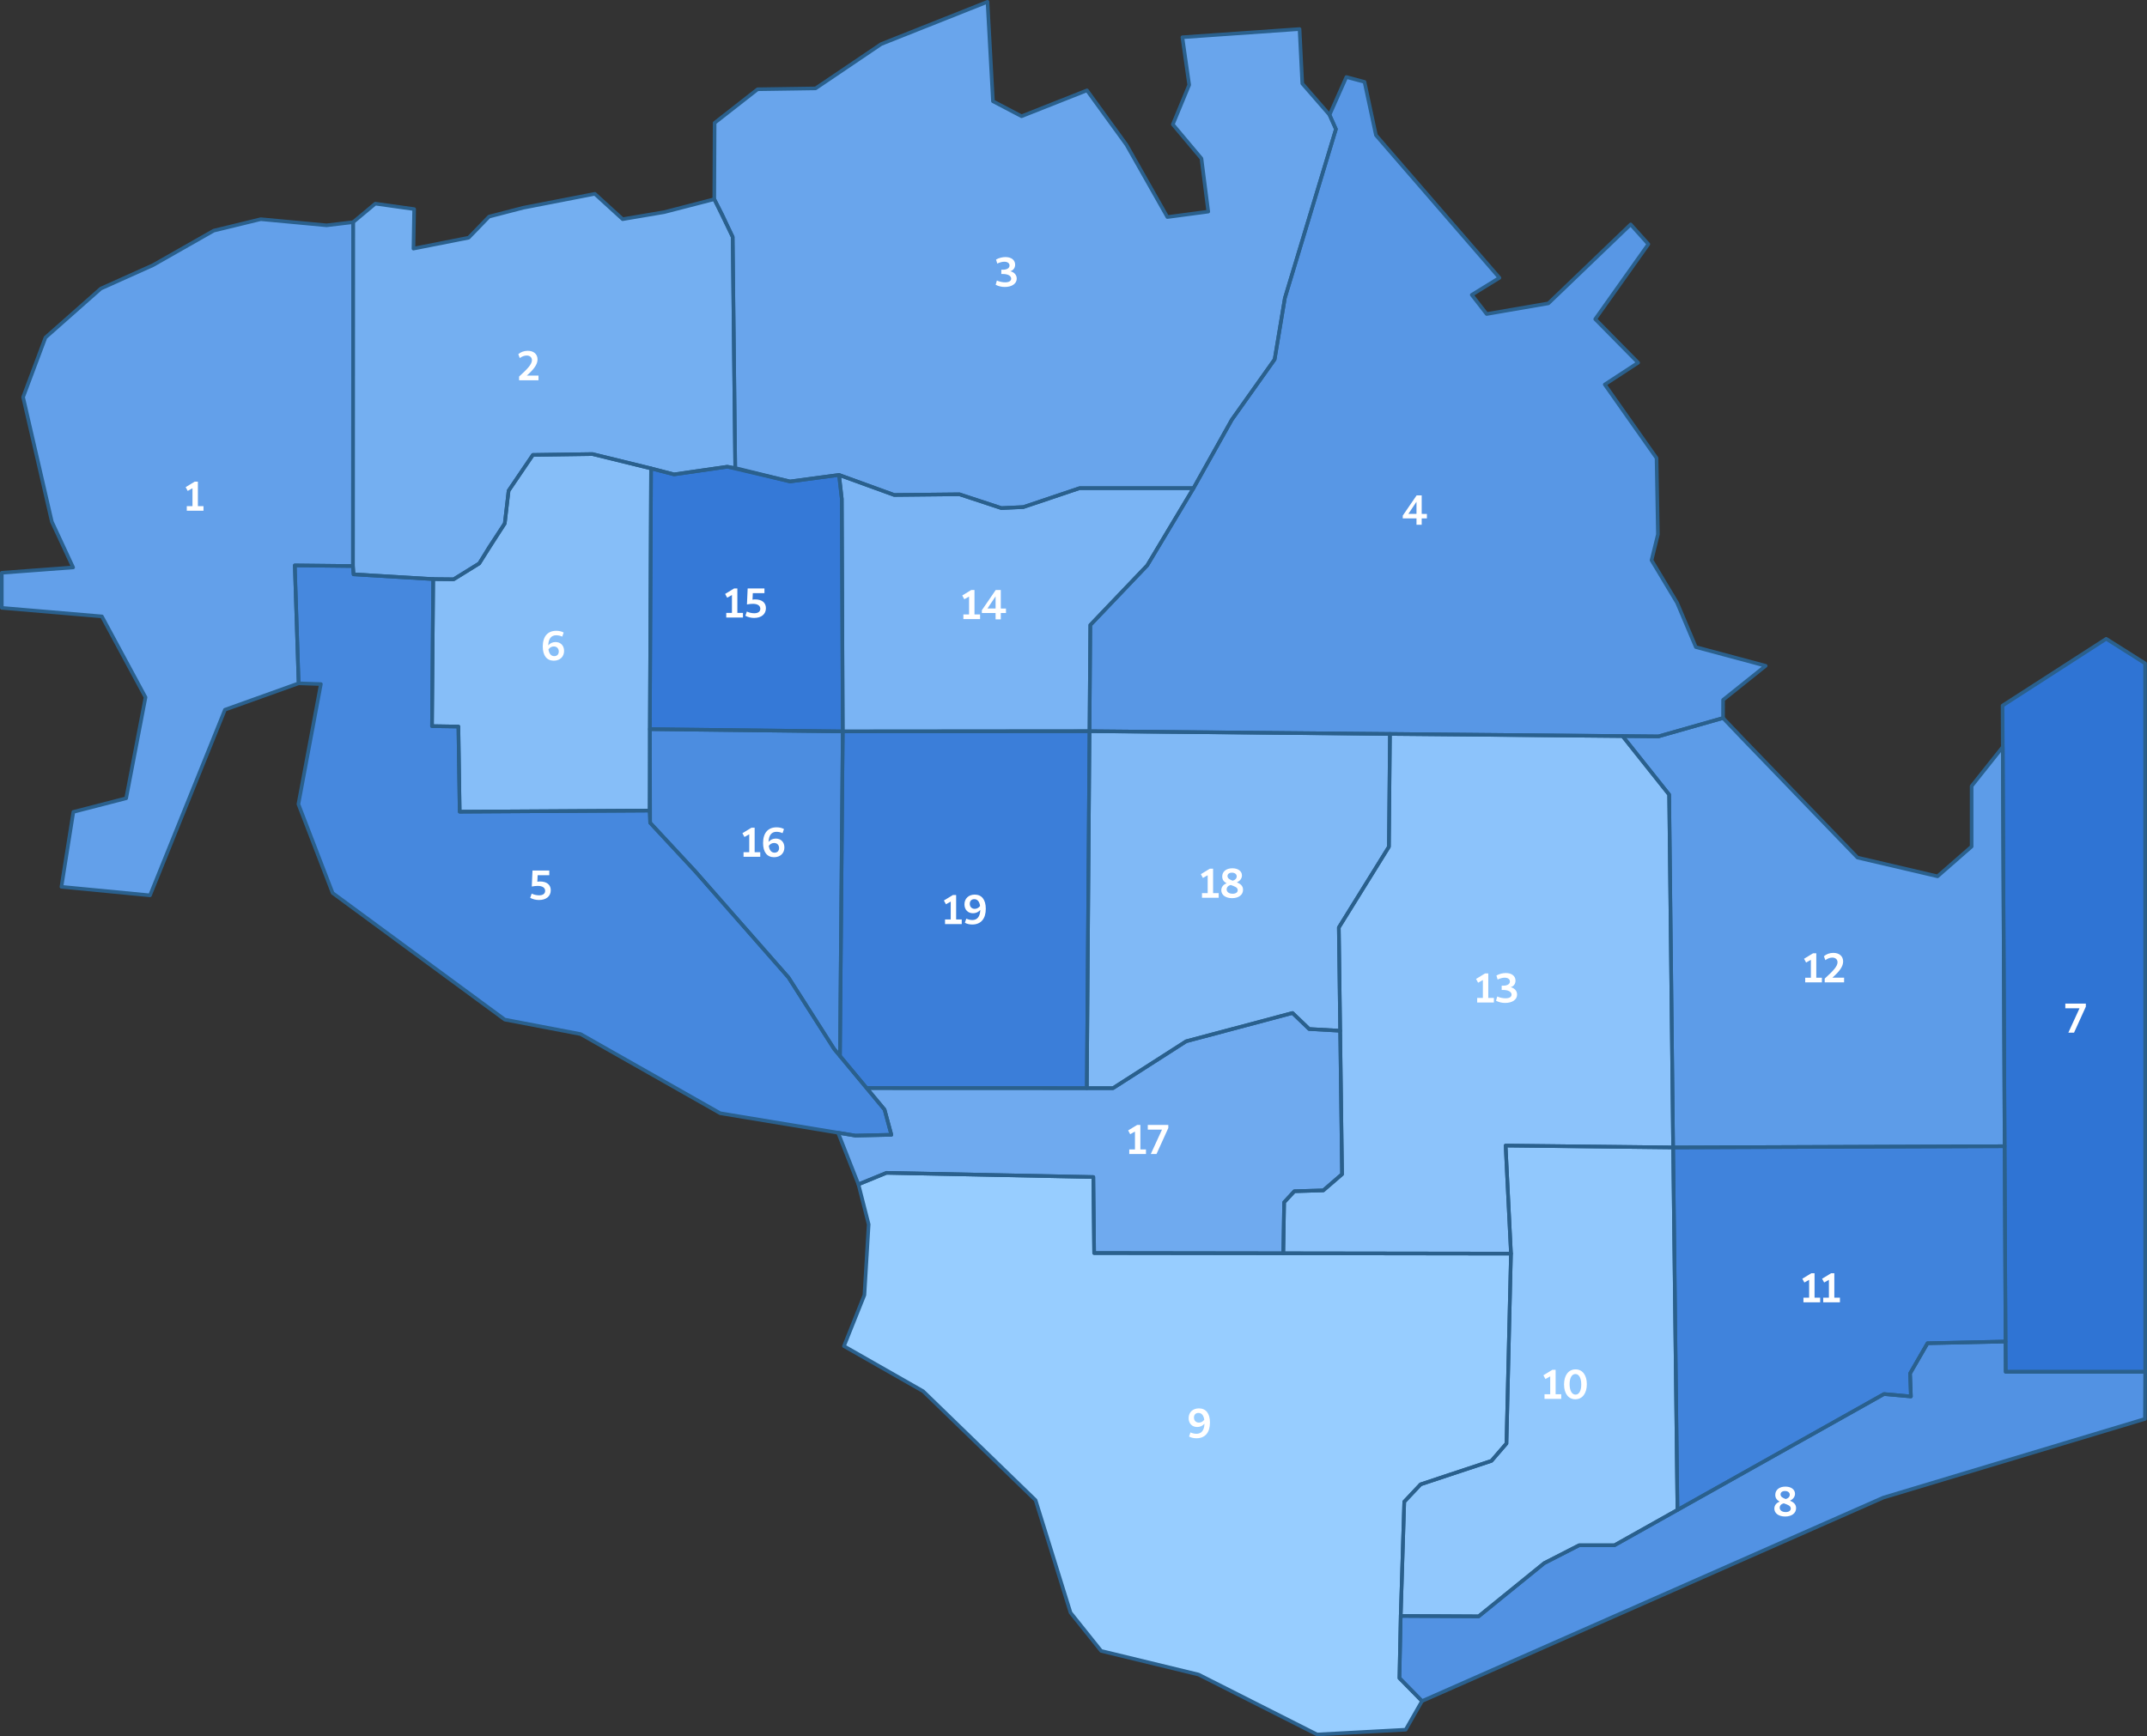 <?xml version="1.0" encoding="UTF-8" standalone="no"?>
<svg
   xmlns:dc="http://purl.org/dc/elements/1.1/"
   xmlns:cc="http://creativecommons.org/ns#"
   xmlns:rdf="http://www.w3.org/1999/02/22-rdf-syntax-ns#"
   xmlns:svg="http://www.w3.org/2000/svg"
   xmlns="http://www.w3.org/2000/svg"
   xmlns:sodipodi="http://sodipodi.sourceforge.net/DTD/sodipodi-0.dtd"
   xmlns:inkscape="http://www.inkscape.org/namespaces/inkscape"
   width="251.594mm"
   version="1.2"
   viewBox="0 0 2971.583 2403.81"
   height="203.522mm"
   id="svg129"
   sodipodi:docname="edit.svg"
   inkscape:version="0.92.4 5da689c313, 2019-01-14">
  <rect x="0" y="0" width="2971.583" height="2403.81" fill="#333333" stroke="none"/>
  <sodipodi:namedview
     pagecolor="#ffffff"
     bordercolor="#666666"
     borderopacity="1"
     objecttolerance="10"
     gridtolerance="10"
     guidetolerance="10"
     inkscape:pageopacity="0"
     inkscape:pageshadow="2"
     inkscape:window-width="1920"
     inkscape:window-height="1144"
     id="namedview131"
     showgrid="false"
     fit-margin-top="0"
     fit-margin-left="0"
     fit-margin-right="0"
     fit-margin-bottom="0"
     inkscape:zoom="0.80398869"
     inkscape:cx="329.9874"
     inkscape:cy="309.94763"
     inkscape:window-x="1920"
     inkscape:window-y="28"
     inkscape:window-maximized="1"
     inkscape:current-layer="svg129" />
  <defs
     id="defs2" />
  <g
     id="names"
     transform="translate(-198.409,34.093)"
     inkscape:label="#g98014"
     style="display:inline">
    <path
       style="font-style:normal;font-weight:400;font-size:45.833px;font-family:Cantarell;vector-effect:none;fill:#ffffff;fill-opacity:1;fill-rule:nonzero;stroke:none;stroke-width:1;stroke-linecap:square;stroke-linejoin:bevel"
       inkscape:connector-curvature="0"
       d="m 2547.687,1745.908 h 6.389 v -29.04 h 11.153 v -5.655 h -28.649 v 5.655 h 11.107 v 29.04 m 33.476,0.5 c 2.859,0 5.952,-0.594 8.56,-1.703 l -1.406,-4.39 c -1.953,0.797 -4.093,1.25 -6.155,1.25 -4.389,0 -7.045,-2.062 -7.795,-6.061 h 15.746 c 0.156,-1 0.297,-2.499 0.297,-3.593 0,-6.655 -4.046,-10.794 -10.544,-10.794 -7.248,0 -12.091,5.139 -12.091,12.7 0,7.795 5.093,12.591 13.387,12.591 m -1.75,-20.401 c 3.155,0 4.999,2 4.999,5.499 h -10.185 c 0.391,-3.593 2.187,-5.499 5.186,-5.499 m 16.402,19.901 h 6.342 v -16.043 c 1.453,-1.75 3.499,-2.749 5.748,-2.749 1.156,0 2.359,0.25 3.296,0.703 l 1.453,-5.608 c -1.093,-0.547 -2.452,-0.844 -3.749,-0.844 -2.89,0 -5.592,1.453 -7.451,3.843 l -0.594,-3.593 h -5.046 v 24.291 m 20.339,0 h 6.342 v -16.043 c 1.453,-1.75 3.499,-2.749 5.749,-2.749 1.156,0 2.359,0.25 3.296,0.703 l 1.453,-5.608 c -1.094,-0.547 -2.453,-0.844 -3.749,-0.844 -2.89,0 -5.592,1.453 -7.451,3.843 l -0.594,-3.593 h -5.046 v 24.291 m 26.978,0.5 c 3.108,0 5.748,-1.047 7.607,-2.952 l 0.891,2.453 h 4.561 v -14.59 c 0,-6.608 -3.749,-10.2 -10.903,-10.2 -3.499,0 -7.201,0.844 -10.044,2.343 l 1.499,4.452 c 2.499,-1 4.952,-1.5 7.201,-1.5 3.89,0 5.999,1.5 5.999,4.405 v 0.64 c -10.559,0.156 -15.199,2.546 -15.199,7.701 0,4.405 3.296,7.248 8.389,7.248 m -2,-8.092 c 0,-2.203 2.561,-3.202 8.81,-3.312 v 4.608 c -1.203,1.14 -2.858,1.796 -4.702,1.796 -2.452,0 -4.108,-1.25 -4.108,-3.093 m 21.292,18.433 h 6.186 v -12.497 c 1.563,1.406 3.609,2.156 5.998,2.156 6.561,0 11.263,-5.405 11.263,-13.044 0,-7.248 -4.358,-12.247 -10.606,-12.247 -2.953,0 -5.546,1.14 -7.405,3.202 l -1.14,-2.703 h -4.296 v 35.132 m 11.044,-30.243 c 3.639,0 5.952,2.812 5.952,7.358 0,4.39 -2.11,7.139 -5.655,7.139 -2.156,0 -4.046,-1.047 -5.156,-2.749 v -9.685 c 1.25,-1.312 2.999,-2.062 4.859,-2.062 m 20.979,-9.388 c 2.405,0 3.952,-1.5 3.952,-3.905 0,-2.406 -1.547,-3.952 -3.952,-3.952 -2.39,0 -3.89,1.546 -3.89,3.952 0,2.406 1.5,3.905 3.89,3.905 m -3.202,28.79 h 6.357 v -24.291 h -6.357 v 24.291 m 13.356,0 h 6.389 v -17.402 c 1.406,-1.14 3.108,-1.75 4.952,-1.75 3.093,0 4.655,1.75 4.655,5.061 v 14.09 h 6.389 v -14.996 c 0,-5.998 -3.39,-9.701 -8.842,-9.701 -2.952,0 -5.702,1.046 -7.857,3.046 l -1.141,-2.64 h -4.546 v 24.291 m 48.551,0.5 c 8.498,0 13.559,-4.202 13.559,-10.7 0,-12.544 -18.245,-8.201 -18.245,-15.199 0,-2.64 2.437,-4.139 6.748,-4.139 2.89,0 6.045,0.547 8.498,1.5 l 1.844,-5.108 c -2.952,-1.296 -6.545,-2.046 -9.951,-2.046 -8.295,0 -13.841,4.249 -13.841,10.794 0,11.856 18.198,7.951 18.198,14.996 0,2.562 -2.203,4.108 -6.498,4.108 -3.155,0 -6.998,-0.703 -10.45,-2.156 l -1.797,5.202 c 3.687,1.703 7.936,2.749 11.935,2.749 m 18.792,10.341 h 6.185 v -12.497 c 1.563,1.406 3.609,2.156 5.998,2.156 6.561,0 11.263,-5.405 11.263,-13.044 0,-7.248 -4.359,-12.247 -10.607,-12.247 -2.952,0 -5.545,1.14 -7.404,3.202 l -1.14,-2.703 h -4.296 v 35.132 m 11.044,-30.243 c 3.639,0 5.952,2.812 5.952,7.358 0,4.39 -2.109,7.139 -5.656,7.139 -2.155,0 -4.045,-1.047 -5.155,-2.749 v -9.685 c 1.25,-1.312 2.999,-2.062 4.859,-2.062 m 17.636,19.401 h 6.342 v -16.043 c 1.453,-1.75 3.499,-2.749 5.749,-2.749 1.156,0 2.358,0.25 3.296,0.703 l 1.453,-5.608 c -1.094,-0.547 -2.452,-0.844 -3.749,-0.844 -2.89,0 -5.593,1.453 -7.451,3.843 l -0.594,-3.593 h -5.046 v 24.291 m 23.682,-28.79 c 2.405,0 3.952,-1.5 3.952,-3.905 0,-2.406 -1.547,-3.952 -3.952,-3.952 -2.39,0 -3.89,1.546 -3.89,3.952 0,2.406 1.5,3.905 3.89,3.905 m -3.202,28.79 h 6.357 v -24.291 h -6.357 v 24.291 m 13.356,0 h 6.389 v -17.402 c 1.406,-1.14 3.108,-1.75 4.952,-1.75 3.092,0 4.655,1.75 4.655,5.061 v 14.09 h 6.389 v -14.996 c 0,-5.998 -3.39,-9.701 -8.842,-9.701 -2.952,0 -5.702,1.046 -7.858,3.046 l -1.14,-2.64 h -4.546 v 24.291 m 37.616,0.5 c 2.655,0 4.952,-0.953 6.701,-2.593 v 2 c 0,4.14 -2.344,6.342 -6.639,6.342 -2.062,0 -4.561,-0.5 -6.701,-1.406 l -1.25,4.749 c 2.593,1.25 5.249,1.906 7.998,1.906 7.748,0 12.841,-4.749 12.841,-11.903 v -23.885 h -4.499 l -0.797,2.14 c -1.656,-1.75 -3.999,-2.64 -6.842,-2.64 -6.701,0 -11.309,5.093 -11.309,12.841 0,7.545 4.311,12.45 10.497,12.45 m -4.046,-12.841 c 0,-4.358 2.155,-7.061 5.749,-7.061 2.108,0 3.858,0.859 4.999,2.453 v 9.951 c -1.094,1.343 -2.749,2.093 -4.749,2.093 -3.702,0 -5.998,-2.89 -5.998,-7.436 m 31.726,12.841 c 6.702,0 10.607,-2.952 10.607,-7.795 0,-9.107 -13.7,-6.045 -13.7,-10.154 0,-1.453 1.703,-2.343 4.702,-2.343 2,0 4.389,0.391 6.638,1.047 l 1.313,-4.796 c -2.249,-0.797 -5.108,-1.25 -7.857,-1.25 -6.952,0 -10.997,2.796 -10.997,7.795 0,9.045 13.543,5.592 13.543,9.998 0,1.546 -1.593,2.499 -4.342,2.499 -2.344,0 -5.593,-0.656 -8.155,-1.656 l -1.39,4.749 c 2.796,1.203 6.343,1.906 9.638,1.906"
       id="name_11"
       inkscape:label="#path96977" />
    <path
       style="font-style:normal;font-weight:400;font-size:45.833px;font-family:Cantarell;vector-effect:none;fill:#ffffff;fill-opacity:1;fill-rule:nonzero;stroke:none;stroke-width:1;stroke-linecap:square;stroke-linejoin:bevel"
       inkscape:connector-curvature="0"
       d="m 3089.137,1520.921 v -6.905 l -25.853,-6.842 25.853,-7.654 v -6.639 l -34.694,-10.747 v 6.498 l 26.244,7.295 -26.04,7.389 v 7.108 l 26.447,6.842 -26.65,7.108 v 7.295 l 34.694,-10.747 m -28.79,-46.332 c 0,-2.406 -1.5,-3.952 -3.905,-3.952 -2.406,0 -3.952,1.546 -3.952,3.952 0,2.39 1.546,3.89 3.952,3.89 2.406,0 3.905,-1.5 3.905,-3.89 m 28.79,3.202 v -6.358 h -24.291 v 6.358 h 24.291 m 0.344,-19.901 c 0,-1.547 -0.297,-3.296 -0.89,-4.639 l -4.249,1.343 c 0.203,0.547 0.297,1.093 0.297,1.546 0,1.453 -1,2.249 -2.702,2.249 h -29.743 v 6.295 h 30.539 c 4.202,0 6.748,-2.546 6.748,-6.795 m 0.156,-15.934 c 0,-6.701 -2.952,-10.607 -7.795,-10.607 -9.107,0 -6.045,13.7 -10.154,13.7 -1.453,0 -2.343,-1.703 -2.343,-4.702 0,-2 0.391,-4.389 1.047,-6.639 l -4.796,-1.312 c -0.797,2.25 -1.25,5.108 -1.25,7.858 0,6.951 2.796,10.997 7.795,10.997 9.045,0 5.592,-13.543 9.998,-13.543 1.546,0 2.499,1.593 2.499,4.343 0,2.343 -0.656,5.592 -1.656,8.154 l 4.749,1.39 c 1.203,-2.796 1.906,-6.342 1.906,-9.638 m 0,-25.947 c 0,-7.701 -5.249,-12.856 -13.044,-12.856 -7.451,0 -12.247,4.765 -12.247,12.06 0,7.701 5.202,12.84 13.044,12.84 7.404,0 12.247,-4.702 12.247,-12.044 m -5.405,-0.546 c 0,3.749 -2.89,6.138 -7.389,6.138 -4.405,0 -7.108,-2.187 -7.108,-5.796 0,-3.749 2.953,-6.201 7.498,-6.201 4.311,0 6.998,2.249 6.998,5.859 m 4.905,-17.403 v -6.388 h -17.402 c -1.14,-1.407 -1.75,-3.109 -1.75,-4.952 0,-3.093 1.75,-4.656 5.061,-4.656 h 14.09 v -6.388 h -14.996 c -5.998,0 -9.701,3.389 -9.701,8.841 0,2.953 1.046,5.703 3.046,7.858 l -2.64,1.14 v 4.546 h 24.291 m 0,-38.958 v -6.545 h -14.45 v -14.996 h -5.639 v 14.996 h -8.951 v -16.653 h -5.655 v 23.198 h 34.694 m 0.5,-38.631 c 0,-7.701 -5.249,-12.856 -13.044,-12.856 -7.451,0 -12.247,4.764 -12.247,12.059 0,7.701 5.202,12.841 13.044,12.841 7.404,0 12.247,-4.702 12.247,-12.044 m -5.405,-0.547 c 0,3.749 -2.89,6.139 -7.389,6.139 -4.405,0 -7.108,-2.188 -7.108,-5.796 0,-3.749 2.953,-6.201 7.498,-6.201 4.311,0 6.998,2.249 6.998,5.857 m 4.905,-17.449 v -6.343 h -16.043 c -1.75,-1.453 -2.749,-3.499 -2.749,-5.748 0,-1.156 0.25,-2.358 0.703,-3.296 l -5.608,-1.453 c -0.547,1.094 -0.844,2.452 -0.844,3.749 0,2.89 1.453,5.593 3.843,7.451 l -3.593,0.594 v 5.046 h 24.291 m 0.5,-31.976 c 0,-2.859 -0.594,-5.952 -1.703,-8.561 l -4.39,1.406 c 0.797,1.952 1.25,4.093 1.25,6.155 0,4.389 -2.062,7.044 -6.061,7.794 v -15.746 c -1,-0.156 -2.499,-0.296 -3.593,-0.296 -6.655,0 -10.794,4.045 -10.794,10.543 0,7.248 5.139,12.091 12.7,12.091 7.795,0 12.591,-5.093 12.591,-13.387 m -20.401,1.75 c 0,-3.156 2,-4.999 5.499,-4.999 v 10.184 c -3.593,-0.391 -5.499,-2.186 -5.499,-5.186 m 20.401,-24.291 c 0,-6.701 -2.952,-10.607 -7.795,-10.607 -9.107,0 -6.045,13.7 -10.154,13.7 -1.453,0 -2.343,-1.703 -2.343,-4.702 0,-2 0.391,-4.389 1.047,-6.638 l -4.796,-1.313 c -0.797,2.249 -1.25,5.109 -1.25,7.858 0,6.951 2.796,10.997 7.795,10.997 9.045,0 5.592,-13.544 9.998,-13.544 1.546,0 2.499,1.593 2.499,4.342 0,2.343 -0.656,5.593 -1.656,8.155 l 4.749,1.39 c 1.203,-2.796 1.906,-6.341 1.906,-9.638 m -0.156,-25.104 c 0,-1.64 -0.344,-3.436 -0.844,-4.999 l -4.546,1.313 c 0.297,0.687 0.453,1.547 0.453,2.296 0,2.296 -1.359,3.749 -3.452,3.749 h -11.153 v -6.109 h -5.093 v 6.109 h -7.061 v 6.295 h 7.061 v 3.405 h 5.093 v -3.405 h 11.544 c 4.905,0 7.998,-3.249 7.998,-8.655"
       id="name_07"
       inkscape:label="#path96987" />
    <path
       style="font-style:normal;font-weight:400;font-size:45.833px;font-family:Cantarell;vector-effect:none;fill:#ffffff;fill-opacity:1;fill-rule:nonzero;stroke:none;stroke-width:1;stroke-linecap:square;stroke-linejoin:bevel"
       inkscape:connector-curvature="0"
       d="m 2146.858,1351.358 c 3.546,0 7.498,-0.906 10.45,-2.343 l -1.453,-4.655 c -2.249,0.844 -5.061,1.343 -7.451,1.343 -7.654,0 -12.403,-4.999 -12.403,-12.794 0,-7.342 4.296,-11.544 11.607,-11.544 2.796,0 5.952,0.547 8.201,1.453 l 1.796,-4.999 c -2.952,-1.406 -6.358,-2.156 -9.81,-2.156 -10.997,0 -18.433,7.248 -18.433,18.152 0,10.498 7.045,17.543 17.496,17.543 m 15.637,-0.5 h 6.295 v -17.199 c 1.453,-1.343 3.046,-1.953 4.889,-1.953 3.155,0 4.749,1.75 4.749,5.061 v 14.09 h 6.358 v -15.246 c 0,-5.842 -3.405,-9.451 -8.951,-9.451 -2.593,0 -4.999,0.859 -7.045,2.546 v -14.793 h -6.295 v 36.944 m 40.318,0.5 c 2.859,0 5.952,-0.594 8.56,-1.703 l -1.406,-4.39 c -1.953,0.797 -4.093,1.25 -6.155,1.25 -4.389,0 -7.045,-2.062 -7.795,-6.061 h 15.746 c 0.156,-1 0.297,-2.499 0.297,-3.593 0,-6.655 -4.046,-10.794 -10.544,-10.794 -7.248,0 -12.091,5.139 -12.091,12.7 0,7.795 5.092,12.591 13.387,12.591 m -1.75,-20.401 c 3.155,0 4.999,2 4.999,5.499 h -10.185 c 0.391,-3.593 2.187,-5.499 5.186,-5.499 m 25.291,20.401 c 3.061,0 5.608,-1.203 7.451,-3.343 l 1.359,2.843 h 4.093 v -36.944 h -6.202 v 13.996 c -1.547,-1.203 -3.546,-1.843 -5.843,-1.843 -6.857,0 -11.403,5.093 -11.403,12.841 0,7.498 4.358,12.45 10.544,12.45 m -4.093,-12.841 c 0,-4.358 2.156,-7.061 5.795,-7.061 2.108,0 3.858,0.859 4.999,2.359 v 9.951 c -1.094,1.39 -2.749,2.187 -4.749,2.187 -3.702,0 -6.045,-2.89 -6.045,-7.436 m 32.727,12.841 c 3.061,0 5.608,-1.203 7.451,-3.343 l 1.359,2.843 h 4.093 v -36.944 h -6.202 v 13.996 c -1.547,-1.203 -3.546,-1.843 -5.843,-1.843 -6.857,0 -11.403,5.093 -11.403,12.841 0,7.498 4.358,12.45 10.544,12.45 m -4.093,-12.841 c 0,-4.358 2.155,-7.061 5.796,-7.061 2.108,0 3.858,0.859 4.999,2.359 v 9.951 c -1.094,1.39 -2.749,2.187 -4.749,2.187 -3.702,0 -6.045,-2.89 -6.045,-7.436 m 30.476,12.841 c 3.109,0 5.749,-1.047 7.608,-2.952 l 0.89,2.453 h 4.562 v -14.59 c 0,-6.608 -3.749,-10.2 -10.904,-10.2 -3.499,0 -7.201,0.844 -10.043,2.343 l 1.5,4.452 c 2.499,-1 4.952,-1.5 7.201,-1.5 3.889,0 5.998,1.5 5.998,4.405 v 0.64 c -10.56,0.156 -15.199,2.546 -15.199,7.701 0,4.405 3.295,7.248 8.388,7.248 m -2,-8.092 c 0,-2.203 2.562,-3.202 8.811,-3.312 v 4.608 c -1.203,1.14 -2.859,1.796 -4.702,1.796 -2.453,0 -4.109,-1.25 -4.109,-3.093 m 21.339,7.592 h 6.342 v -16.043 c 1.453,-1.75 3.499,-2.749 5.749,-2.749 1.156,0 2.358,0.25 3.296,0.703 l 1.453,-5.608 c -1.094,-0.547 -2.452,-0.844 -3.749,-0.844 -2.89,0 -5.593,1.453 -7.451,3.843 l -0.594,-3.593 h -5.046 v 24.291 m 21.479,0 h 6.155 V 1331.66 h 6.998 v -5.093 h -6.998 v -3.858 c 0,-2.593 1.406,-3.999 4.045,-3.999 1.25,0 2.796,0.25 3.703,0.75 l 1.296,-4.593 c -1.546,-0.906 -3.452,-1.453 -5.499,-1.453 -5.795,0 -9.701,3.952 -9.701,9.841 v 3.312 h -3.749 v 5.093 h 3.749 v 19.198 m 27.243,0.5 c 7.701,0 12.857,-5.249 12.857,-13.044 0,-7.451 -4.765,-12.247 -12.06,-12.247 -7.701,0 -12.841,5.202 -12.841,13.044 0,7.404 4.703,12.247 12.044,12.247 m 0.547,-5.405 c -3.749,0 -6.138,-2.89 -6.138,-7.389 0,-4.405 2.187,-7.108 5.795,-7.108 3.749,0 6.202,2.953 6.202,7.498 0,4.311 -2.249,6.998 -5.859,6.998 m 17.449,4.905 h 6.342 v -16.043 c 1.453,-1.75 3.499,-2.749 5.749,-2.749 1.156,0 2.358,0.25 3.296,0.703 l 1.453,-5.608 c -1.094,-0.547 -2.452,-0.844 -3.749,-0.844 -2.89,0 -5.593,1.453 -7.451,3.843 l -0.594,-3.593 h -5.046 v 24.291 m 29.228,0.5 c 3.061,0 5.608,-1.203 7.451,-3.343 l 1.359,2.843 h 4.093 v -36.944 h -6.202 v 13.996 c -1.547,-1.203 -3.546,-1.843 -5.843,-1.843 -6.857,0 -11.403,5.093 -11.403,12.841 0,7.498 4.358,12.45 10.544,12.45 m -4.093,-12.841 c 0,-4.358 2.155,-7.061 5.796,-7.061 2.108,0 3.858,0.859 4.999,2.359 v 9.951 c -1.094,1.39 -2.749,2.187 -4.749,2.187 -3.702,0 -6.045,-2.89 -6.045,-7.436"
       id="name_13"
       inkscape:label="#path96997" />
    <path
       style="font-style:normal;font-weight:400;font-size:45.833px;font-family:Cantarell;vector-effect:none;fill:#ffffff;fill-opacity:1;fill-rule:nonzero;stroke:none;stroke-width:1;stroke-linecap:square;stroke-linejoin:bevel"
       inkscape:connector-curvature="0"
       d="m 1404.644,1242.268 h 6.905 l 6.842,-25.853 7.654,25.853 h 6.639 l 10.747,-34.694 h -6.498 l -7.295,26.244 -7.389,-26.04 h -7.108 l -6.842,26.447 -7.108,-26.65 h -7.295 l 10.747,34.694 m 54.627,0.5 c 2.859,0 5.952,-0.594 8.56,-1.703 l -1.406,-4.39 c -1.953,0.797 -4.093,1.25 -6.155,1.25 -4.389,0 -7.045,-2.062 -7.795,-6.061 h 15.746 c 0.156,-1 0.297,-2.499 0.297,-3.593 0,-6.655 -4.046,-10.794 -10.544,-10.794 -7.248,0 -12.091,5.139 -12.091,12.7 0,7.795 5.093,12.591 13.387,12.591 m -1.75,-20.401 c 3.155,0 4.999,2 4.999,5.499 h -10.185 c 0.391,-3.593 2.187,-5.499 5.186,-5.499 m 24.291,20.401 c 6.701,0 10.607,-2.952 10.607,-7.795 0,-9.107 -13.7,-6.045 -13.7,-10.154 0,-1.453 1.703,-2.343 4.702,-2.343 2,0 4.389,0.391 6.639,1.047 l 1.312,-4.796 c -2.249,-0.797 -5.108,-1.25 -7.857,-1.25 -6.951,0 -10.997,2.796 -10.997,7.795 0,9.045 13.544,5.592 13.544,9.998 0,1.546 -1.593,2.499 -4.343,2.499 -2.343,0 -5.592,-0.656 -8.154,-1.656 l -1.39,4.749 c 2.796,1.203 6.342,1.906 9.638,1.906 m 25.103,-0.156 c 1.641,0 3.436,-0.344 4.999,-0.844 l -1.313,-4.546 c -0.687,0.297 -1.546,0.453 -2.295,0.453 -2.296,0 -3.749,-1.359 -3.749,-3.452 V 1223.07 h 6.107 v -5.093 h -6.107 v -7.061 h -6.295 v 7.061 h -3.406 v 5.093 h 3.406 v 11.544 c 0,4.905 3.249,7.998 8.654,7.998 m 19.714,-0.344 h 6.451 v -11.153 h 4.343 c 8.607,0 14.308,-4.843 14.308,-12.247 0,-6.951 -5.108,-11.294 -13.2,-11.294 h -11.903 v 34.694 m 11.294,-29.04 c 4.249,0 7.107,2.593 7.107,6.452 0,3.749 -2.358,5.842 -6.451,5.842 h -5.499 v -12.294 h 4.843 m 25.634,29.54 c 3.109,0 5.748,-1.047 7.608,-2.952 l 0.89,2.453 h 4.562 v -14.59 c 0,-6.608 -3.749,-10.2 -10.904,-10.2 -3.499,0 -7.201,0.844 -10.043,2.343 l 1.5,4.452 c 2.499,-1 4.952,-1.5 7.201,-1.5 3.889,0 5.998,1.5 5.998,4.405 v 0.64 c -10.56,0.156 -15.199,2.546 -15.199,7.701 0,4.405 3.295,7.248 8.388,7.248 m -2,-8.092 c 0,-2.203 2.562,-3.202 8.811,-3.312 v 4.608 c -1.203,1.14 -2.859,1.796 -4.702,1.796 -2.453,0 -4.109,-1.25 -4.109,-3.093 m 21.339,7.592 h 6.343 v -16.043 c 1.453,-1.75 3.499,-2.749 5.748,-2.749 1.156,0 2.358,0.25 3.296,0.703 l 1.453,-5.608 c -1.094,-0.547 -2.452,-0.844 -3.749,-0.844 -2.89,0 -5.593,1.453 -7.451,3.843 l -0.594,-3.593 h -5.046 v 24.291 m 29.79,0.344 c 1.64,0 3.436,-0.344 4.999,-0.844 l -1.313,-4.546 c -0.687,0.297 -1.547,0.453 -2.296,0.453 -2.296,0 -3.749,-1.359 -3.749,-3.452 V 1223.07 h 6.109 v -5.093 h -6.109 v -7.061 h -6.294 v 7.061 h -3.406 v 5.093 h 3.406 v 11.544 c 0,4.905 3.249,7.998 8.654,7.998 m 19.776,0.156 c 7.701,0 12.856,-5.249 12.856,-13.044 0,-7.451 -4.764,-12.247 -12.059,-12.247 -7.701,0 -12.841,5.202 -12.841,13.044 0,7.404 4.702,12.247 12.044,12.247 m 0.547,-5.405 c -3.749,0 -6.139,-2.89 -6.139,-7.389 0,-4.405 2.187,-7.108 5.795,-7.108 3.749,0 6.202,2.953 6.202,7.498 0,4.311 -2.249,6.998 -5.857,6.998 m 17.402,4.905 h 6.389 v -17.402 c 1.406,-1.14 3.108,-1.75 4.952,-1.75 3.093,0 4.655,1.75 4.655,5.061 v 14.09 h 6.389 v -14.996 c 0,-5.998 -3.39,-9.701 -8.842,-9.701 -2.952,0 -5.702,1.046 -7.857,3.046 l -1.141,-2.64 h -4.546 v 24.291"
       id="name_19"
       inkscape:label="#path97007" />
    <path
       style="font-style:normal;font-weight:400;font-size:45.833px;font-family:Cantarell;vector-effect:none;fill:#ffffff;fill-opacity:1;fill-rule:nonzero;stroke:none;stroke-width:1;stroke-linecap:square;stroke-linejoin:bevel"
       inkscape:connector-curvature="0"
       d="m 2564.597,2106.087 c 7.879,-3.183 10.998,-8.975 8.563,-15.001 -4.699,-11.63 -19.989,-0.769 -22.611,-7.258 -0.989,-2.448 0.709,-4.751 4.706,-6.366 2.679,-1.083 5.81,-1.758 8.441,-1.793 l -0.204,-5.427 c -3.223,-0.096 -6.835,0.555 -9.993,1.83 -7.691,3.107 -11.241,9.124 -8.789,15.193 4.441,10.993 19.852,0.555 22.491,7.087 0.96,2.375 -0.503,4.634 -4.486,6.244 -2.926,1.182 -6.752,1.97 -10.497,1.916 l 0.283,5.496 c 4.056,0.198 8.388,-0.423 12.095,-1.922 m 27.157,-10.972 c 2.723,-1.1 5.026,-2.738 6.702,-4.763 l -2.991,-3.526 c -1.298,1.333 -2.861,2.386 -4.352,2.988 -4.171,1.685 -7.623,0.064 -9.437,-4.426 -1.726,-4.273 -0.533,-7.45 3.493,-9.077 1.68,-0.679 3.73,-1.069 5.615,-1.073 l -0.644,-5.181 c -2.298,-0.099 -4.846,0.391 -7.163,1.327 -7.285,2.943 -10.058,9.674 -7.062,17.09 2.844,7.039 8.744,9.508 15.841,6.64 m 22.551,-9.111 c 2.65,-1.071 5.296,-2.78 7.299,-4.785 l -2.948,-3.543 c -1.512,1.47 -3.326,2.692 -5.238,3.464 -4.07,1.644 -7.305,0.727 -9.498,-2.7 l 14.6,-5.899 c -0.23,-0.986 -0.661,-2.429 -1.071,-3.442 -2.493,-6.17 -7.795,-8.493 -13.82,-6.058 -6.72,2.715 -9.285,9.294 -6.453,16.305 2.92,7.227 9.438,9.766 17.129,6.659 m -9.265,-18.26 c 2.926,-1.182 5.384,-0.019 6.695,3.226 l -9.443,3.815 c -0.984,-3.478 -0.032,-5.918 2.749,-7.041 m 22.619,12.325 5.924,-2.393 -6.519,-16.135 c 0.876,-1.584 2.227,-2.787 3.936,-3.477 2.868,-1.159 4.971,-0.122 6.212,2.949 l 5.278,13.064 5.924,-2.393 -5.618,-13.904 c -2.247,-5.562 -6.777,-7.724 -11.832,-5.682 -2.737,1.106 -4.894,3.106 -6.144,5.768 l -2.046,-2.021 -4.215,1.703 9.1,22.522 m 18.95,-38.707 c 2.231,-0.901 3.103,-2.871 2.201,-5.101 -0.901,-2.231 -2.914,-3.085 -5.145,-2.184 -2.215,0.895 -3.026,2.891 -2.125,5.121 0.901,2.23 2.853,3.059 5.069,2.164 m 7.816,27.893 5.895,-2.382 -9.1,-22.522 -5.895,2.382 9.1,22.522 m 22.304,-8.472 c 2.722,-1.1 5.026,-2.738 6.702,-4.763 l -2.992,-3.525 c -1.298,1.333 -2.86,2.385 -4.352,2.988 -4.171,1.685 -7.623,0.064 -9.437,-4.426 -1.726,-4.273 -0.533,-7.45 3.493,-9.077 1.681,-0.679 3.729,-1.069 5.615,-1.072 l -0.644,-5.182 c -2.298,-0.099 -4.845,0.391 -7.163,1.327 -7.286,2.944 -10.059,9.675 -7.063,17.09 2.844,7.039 8.744,9.508 15.842,6.64 m 29.214,-12.342 6.213,-2.51 -1.41,-36.849 -6.111,2.469 1.83,28.424 -18.11,-21.847 -6.952,2.809 24.54,27.504 m 13.867,-36.653 c 2.23,-0.901 3.103,-2.871 2.201,-5.101 -0.901,-2.231 -2.914,-3.085 -5.145,-2.184 -2.216,0.895 -3.027,2.891 -2.126,5.122 0.901,2.23 2.853,3.059 5.07,2.164 m 7.816,27.893 5.894,-2.381 -9.1,-22.522 -5.894,2.382 9.1,22.522 m 19.928,-7.513 c 6.213,-2.51 8.728,-6.711 6.914,-11.2 -3.412,-8.444 -14.967,-0.473 -16.506,-4.282 -0.544,-1.347 0.701,-2.81 3.482,-3.934 1.854,-0.749 4.216,-1.282 6.548,-1.517 l -0.58,-4.938 c -2.384,0.104 -5.204,0.755 -7.753,1.785 -6.445,2.604 -9.149,6.712 -7.276,11.347 3.388,8.386 14.652,0.112 16.302,4.196 0.579,1.434 -0.541,2.914 -3.09,3.944 -2.173,0.878 -5.431,1.487 -8.181,1.519 l 0.49,4.924 c 3.043,0.068 6.595,-0.609 9.651,-1.844 m 23.216,-9.549 c 1.521,-0.615 3.058,-1.606 4.319,-2.655 l -2.919,-3.723 c -0.526,0.533 -1.264,0.999 -1.96,1.28 -2.129,0.86 -3.985,0.144 -4.769,-1.796 l -4.178,-10.341 5.663,-2.288 -1.908,-4.722 -5.663,2.288 -2.645,-6.547 -5.837,2.358 2.645,6.547 -3.157,1.276 1.908,4.722 3.157,-1.276 4.324,10.703 c 1.837,4.548 6.009,6.198 11.02,4.174 m 15.006,-5.894 c 2.883,-1.165 4.938,-3.124 5.948,-5.587 l 1.744,1.941 4.23,-1.709 -5.466,-13.528 c -2.475,-6.127 -7.297,-8.053 -13.931,-5.373 -3.244,1.311 -6.361,3.48 -8.434,5.935 l 3.058,3.566 c 1.943,-1.863 4.029,-3.245 6.115,-4.088 3.606,-1.457 6.123,-0.857 7.212,1.837 l 0.24,0.594 c -9.733,4.101 -13.139,8.055 -11.207,12.834 1.65,4.084 5.77,5.486 10.492,3.578 m -4.885,-6.753 c -0.825,-2.042 1.176,-3.929 6.929,-6.371 l 1.726,4.273 c -0.688,1.508 -1.978,2.737 -3.687,3.427 -2.275,0.919 -4.278,0.381 -4.968,-1.329"
       id="name_08"
       inkscape:label="#path97017" />
    <path
       style="font-style:normal;font-weight:400;font-size:45.833px;font-family:Cantarell;vector-effect:none;fill:#ffffff;fill-opacity:1;fill-rule:nonzero;stroke:none;stroke-width:1;stroke-linecap:square;stroke-linejoin:bevel"
       inkscape:connector-curvature="0"
       d="m 1674.798,1561.051 c 10.45,0 17.386,-7.248 17.386,-18.105 0,-10.497 -6.748,-17.542 -16.886,-17.542 -10.31,0 -17.152,7.248 -17.152,18.105 0,10.544 6.655,17.543 16.652,17.543 m 0.5,-5.608 c -6.311,0 -10.451,-4.999 -10.451,-12.497 0,-7.139 3.952,-11.888 9.951,-11.888 6.389,0 10.7,4.952 10.7,12.45 0,7.139 -4.108,11.934 -10.2,11.934 m 29.227,5.655 c 3.109,0 5.749,-1.047 7.607,-2.952 l 0.89,2.453 h 4.561 v -14.59 c 0,-6.608 -3.749,-10.2 -10.903,-10.2 -3.499,0 -7.201,0.844 -10.044,2.343 l 1.5,4.452 c 2.499,-1 4.952,-1.5 7.201,-1.5 3.89,0 5.998,1.5 5.998,4.405 v 0.64 c -10.56,0.156 -15.199,2.546 -15.199,7.701 0,4.405 3.296,7.248 8.389,7.248 m -2,-8.092 c 0,-2.203 2.562,-3.202 8.81,-3.312 v 4.608 c -1.203,1.14 -2.859,1.796 -4.702,1.796 -2.453,0 -4.108,-1.25 -4.108,-3.093 m 21.292,7.592 h 6.295 v -12.45 l 9.045,12.45 h 8.201 l -9.998,-13.341 9.091,-10.95 h -7.451 l -8.888,11.091 v -23.744 h -6.295 v 36.944 m 44.114,0 h 6.904 l 6.842,-25.853 7.654,25.853 h 6.638 l 10.747,-34.694 h -6.498 l -7.294,26.244 -7.389,-26.04 h -7.107 l -6.842,26.447 -7.108,-26.65 h -7.294 l 10.747,34.694 m 46.331,-28.79 c 2.406,0 3.952,-1.5 3.952,-3.905 0,-2.406 -1.546,-3.952 -3.952,-3.952 -2.389,0 -3.889,1.546 -3.889,3.952 0,2.406 1.5,3.905 3.889,3.905 m -3.202,28.79 h 6.358 v -24.291 h -6.358 v 24.291 m 19.901,0.344 c 1.547,0 3.296,-0.297 4.64,-0.89 l -1.344,-4.249 c -0.547,0.203 -1.093,0.297 -1.547,0.297 -1.453,0 -2.249,-1 -2.249,-2.702 v -29.743 h -6.294 v 30.539 c 0,4.202 2.545,6.748 6.794,6.748 m 14.543,0 c 1.547,0 3.296,-0.297 4.64,-0.89 l -1.344,-4.249 c -0.547,0.203 -1.094,0.297 -1.547,0.297 -1.453,0 -2.249,-1 -2.249,-2.702 v -29.743 h -6.295 v 30.539 c 0,4.202 2.546,6.748 6.795,6.748 m 18.339,0.156 c 7.701,0 12.856,-5.249 12.856,-13.044 0,-7.451 -4.764,-12.247 -12.059,-12.247 -7.701,0 -12.841,5.202 -12.841,13.044 0,7.404 4.702,12.247 12.044,12.247 m 0.547,-5.405 c -3.749,0 -6.139,-2.89 -6.139,-7.389 0,-4.405 2.188,-7.108 5.796,-7.108 3.749,0 6.201,2.953 6.201,7.498 0,4.311 -2.249,6.998 -5.857,6.998 m 23.041,4.905 h 5.952 l 5.046,-17.152 5.499,17.152 h 6.357 l 8.701,-24.291 h -6.248 l -5.405,17.496 -5.155,-17.402 h -6.389 l -5.061,17.699 -5.187,-17.793 h -6.998 l 8.889,24.291"
       id="name_17"
       inkscape:label="#path97027" />
    <path
       style="font-style:normal;font-weight:400;font-size:45.833px;font-family:Cantarell;vector-effect:none;fill:#ffffff;fill-opacity:1;fill-rule:nonzero;stroke:none;stroke-width:1;stroke-linecap:square;stroke-linejoin:bevel"
       inkscape:connector-curvature="0"
       d="m 1763.606,1205.808 h 23.401 v -5.655 h -16.949 v -9.295 h 15.543 v -5.639 h -15.543 v -8.451 h 16.949 v -5.655 h -23.401 v 34.694 m 36.069,0.5 c 3.109,0 5.748,-1.047 7.607,-2.952 l 0.89,2.453 h 4.561 v -14.59 c 0,-6.608 -3.749,-10.2 -10.903,-10.2 -3.499,0 -7.201,0.844 -10.044,2.343 l 1.5,4.452 c 2.499,-1 4.952,-1.5 7.201,-1.5 3.89,0 5.998,1.5 5.998,4.405 v 0.64 c -10.56,0.156 -15.199,2.546 -15.199,7.701 0,4.405 3.296,7.248 8.389,7.248 m -2,-8.092 c 0,-2.203 2.562,-3.202 8.81,-3.312 v 4.608 c -1.203,1.14 -2.859,1.796 -4.702,1.796 -2.453,0 -4.108,-1.25 -4.108,-3.093 m 29.227,8.092 c 6.701,0 10.607,-2.952 10.607,-7.795 0,-9.107 -13.7,-6.045 -13.7,-10.154 0,-1.453 1.703,-2.343 4.702,-2.343 2,0 4.389,0.391 6.639,1.047 l 1.312,-4.796 c -2.249,-0.797 -5.108,-1.25 -7.857,-1.25 -6.951,0 -10.997,2.796 -10.997,7.795 0,9.045 13.543,5.592 13.543,9.998 0,1.546 -1.593,2.499 -4.343,2.499 -2.343,0 -5.592,-0.656 -8.154,-1.656 l -1.39,4.749 c 2.796,1.203 6.342,1.906 9.638,1.906 m 25.103,-0.156 c 1.64,0 3.437,-0.344 4.999,-0.844 l -1.312,-4.546 c -0.687,0.297 -1.546,0.453 -2.296,0.453 -2.296,0 -3.749,-1.359 -3.749,-3.452 V 1186.61 h 6.108 v -5.093 h -6.108 v -7.061 h -6.295 v 7.061 h -3.405 v 5.093 h 3.405 v 11.544 c 0,4.905 3.249,7.998 8.654,7.998 m 19.714,-0.344 h 6.451 v -11.153 h 4.343 c 8.607,0 14.309,-4.843 14.309,-12.247 0,-6.951 -5.108,-11.294 -13.2,-11.294 h -11.903 v 34.694 m 11.294,-29.04 c 4.249,0 7.107,2.593 7.107,6.452 0,3.749 -2.358,5.842 -6.451,5.842 h -5.499 v -12.294 h 4.843 m 25.634,29.54 c 3.109,0 5.749,-1.047 7.608,-2.952 l 0.89,2.453 h 4.562 v -14.59 c 0,-6.608 -3.749,-10.2 -10.904,-10.2 -3.499,0 -7.201,0.844 -10.043,2.343 l 1.5,4.452 c 2.499,-1 4.952,-1.5 7.201,-1.5 3.889,0 5.998,1.5 5.998,4.405 v 0.64 c -10.56,0.156 -15.199,2.546 -15.199,7.701 0,4.405 3.295,7.248 8.388,7.248 m -2,-8.092 c 0,-2.203 2.562,-3.202 8.811,-3.312 v 4.608 c -1.203,1.14 -2.859,1.796 -4.702,1.796 -2.453,0 -4.109,-1.25 -4.109,-3.093 m 21.339,7.592 h 6.342 v -16.043 c 1.453,-1.75 3.499,-2.749 5.749,-2.749 1.156,0 2.358,0.25 3.296,0.703 l 1.453,-5.608 c -1.094,-0.547 -2.452,-0.844 -3.749,-0.844 -2.89,0 -5.593,1.453 -7.451,3.843 l -0.594,-3.593 h -5.046 v 24.291 m 29.79,0.344 c 1.64,0 3.436,-0.344 4.999,-0.844 l -1.313,-4.546 c -0.687,0.297 -1.547,0.453 -2.296,0.453 -2.295,0 -3.749,-1.359 -3.749,-3.452 V 1186.61 h 6.108 v -5.093 h -6.108 v -7.061 h -6.295 v 7.061 h -3.406 v 5.093 h 3.406 v 11.544 c 0,4.905 3.249,7.998 8.654,7.998 m 19.776,0.156 c 7.701,0 12.856,-5.249 12.856,-13.044 0,-7.451 -4.764,-12.247 -12.059,-12.247 -7.701,0 -12.841,5.202 -12.841,13.044 0,7.404 4.702,12.247 12.044,12.247 m 0.547,-5.405 c -3.749,0 -6.139,-2.89 -6.139,-7.389 0,-4.405 2.188,-7.108 5.796,-7.108 3.749,0 6.202,2.953 6.202,7.498 0,4.311 -2.249,6.998 -5.858,6.998 m 17.402,4.905 h 6.389 v -17.402 c 1.406,-1.14 3.108,-1.75 4.952,-1.75 3.093,0 4.655,1.75 4.655,5.061 v 14.09 h 6.389 v -14.996 c 0,-5.998 -3.39,-9.701 -8.842,-9.701 -2.952,0 -5.702,1.046 -7.857,3.046 l -1.141,-2.64 h -4.546 v 24.291"
       id="name_18"
       inkscape:label="#path97037" />
    <path
       style="font-style:normal;font-weight:400;font-size:45.833px;font-family:Cantarell;vector-effect:none;fill:#ffffff;fill-opacity:1;fill-rule:nonzero;stroke:none;stroke-width:1;stroke-linecap:square;stroke-linejoin:bevel"
       inkscape:connector-curvature="0"
       d="m 341.79,669.989 h 6.451 v -11.154 h 4.343 c 8.607,0 14.309,-4.843 14.309,-12.247 0,-6.951 -5.108,-11.294 -13.2,-11.294 h -11.903 v 34.694 m 11.294,-29.04 c 4.249,0 7.108,2.593 7.108,6.452 0,3.749 -2.359,5.842 -6.452,5.842 h -5.499 v -12.294 h 4.843 m 25.634,29.54 c 3.109,0 5.749,-1.047 7.608,-2.952 l 0.89,2.453 h 4.561 v -14.59 c 0,-6.608 -3.749,-10.201 -10.903,-10.201 -3.499,0 -7.201,0.844 -10.044,2.343 l 1.5,4.452 c 2.499,-1 4.952,-1.5 7.201,-1.5 3.89,0 5.999,1.5 5.999,4.405 v 0.641 c -10.56,0.156 -15.199,2.546 -15.199,7.701 0,4.405 3.296,7.248 8.389,7.248 m -2,-8.092 c 0,-2.203 2.562,-3.202 8.81,-3.312 v 4.608 c -1.203,1.14 -2.859,1.796 -4.702,1.796 -2.452,0 -4.108,-1.25 -4.108,-3.093 m 27.837,7.936 c 1.546,0 3.296,-0.297 4.639,-0.89 l -1.343,-4.249 c -0.547,0.203 -1.093,0.297 -1.546,0.297 -1.453,0 -2.249,-1 -2.249,-2.702 v -29.743 h -6.295 v 30.539 c 0,4.202 2.546,6.748 6.795,6.748 m 14.684,0.156 c 3.109,0 5.749,-1.047 7.607,-2.952 l 0.89,2.453 h 4.561 v -14.59 c 0,-6.608 -3.749,-10.201 -10.904,-10.201 -3.499,0 -7.201,0.844 -10.044,2.343 l 1.5,4.452 c 2.499,-1 4.952,-1.5 7.201,-1.5 3.89,0 5.999,1.5 5.999,4.405 v 0.641 c -10.56,0.156 -15.199,2.546 -15.199,7.701 0,4.405 3.296,7.248 8.389,7.248 m -2,-8.092 c 0,-2.203 2.562,-3.202 8.81,-3.312 v 4.608 c -1.203,1.14 -2.859,1.796 -4.702,1.796 -2.452,0 -4.108,-1.25 -4.108,-3.093 m 31.789,8.092 c 2.936,0 5.686,-0.656 7.998,-1.906 l -1.453,-4.39 c -1.704,0.75 -3.546,1.14 -5.156,1.14 -4.499,0 -7.091,-2.796 -7.091,-7.639 0,-4.608 2.295,-7.108 6.638,-7.108 1.813,0 3.859,0.406 5.609,1.109 l 1.343,-5.046 c -2.092,-0.953 -4.639,-1.453 -7.138,-1.453 -7.858,0 -12.95,5.202 -12.95,13.2 0,7.592 4.545,12.091 12.2,12.091 m 24.322,0 c 2.858,0 5.952,-0.594 8.56,-1.703 l -1.406,-4.39 c -1.953,0.797 -4.093,1.25 -6.154,1.25 -4.39,0 -7.045,-2.062 -7.795,-6.061 h 15.746 c 0.156,-1 0.297,-2.499 0.297,-3.593 0,-6.655 -4.046,-10.794 -10.544,-10.794 -7.248,0 -12.091,5.139 -12.091,12.7 0,7.795 5.093,12.591 13.388,12.591 m -1.75,-20.401 c 3.155,0 4.999,2 4.999,5.499 h -10.185 c 0.391,-3.593 2.187,-5.499 5.187,-5.499 m 26.633,19.901 h 6.545 v -14.903 h 15.903 v 14.903 h 6.544 v -34.694 h -6.544 v 14.043 h -15.903 v -14.043 h -6.545 v 34.694 m 40.022,-28.79 c 2.405,0 3.952,-1.5 3.952,-3.905 0,-2.406 -1.547,-3.952 -3.952,-3.952 -2.39,0 -3.89,1.547 -3.89,3.952 0,2.406 1.5,3.905 3.89,3.905 m -3.202,28.79 h 6.357 v -24.291 h -6.357 v 24.291 m 19.901,0.344 c 1.547,0 3.296,-0.297 4.639,-0.89 l -1.343,-4.249 c -0.547,0.203 -1.094,0.297 -1.547,0.297 -1.453,0 -2.249,-1 -2.249,-2.702 v -29.743 h -6.295 v 30.539 c 0,4.202 2.546,6.748 6.795,6.748 m 14.543,0 c 1.547,0 3.296,-0.297 4.639,-0.89 l -1.343,-4.249 c -0.547,0.203 -1.094,0.297 -1.547,0.297 -1.453,0 -2.249,-1 -2.249,-2.702 v -29.743 h -6.295 v 30.539 c 0,4.202 2.546,6.748 6.795,6.748 m 15.933,0.156 c 6.701,0 10.607,-2.952 10.607,-7.795 0,-9.107 -13.701,-6.045 -13.701,-10.154 0,-1.453 1.704,-2.343 4.703,-2.343 2,0 4.389,0.391 6.638,1.047 l 1.313,-4.796 c -2.249,-0.797 -5.109,-1.25 -7.858,-1.25 -6.951,0 -10.997,2.796 -10.997,7.795 0,9.045 13.544,5.592 13.544,9.998 0,1.546 -1.594,2.499 -4.343,2.499 -2.342,0 -5.592,-0.656 -8.154,-1.656 l -1.39,4.749 c 2.795,1.203 6.341,1.906 9.638,1.906"
       id="name_01"
       inkscape:label="#path97047" />
    <path
       style="font-style:normal;font-weight:400;font-size:45.833px;font-family:Cantarell;vector-effect:none;fill:#ffffff;fill-opacity:1;fill-rule:nonzero;stroke:none;stroke-width:1;stroke-linecap:square;stroke-linejoin:bevel"
       inkscape:connector-curvature="0"
       d="m 2598.806,1322.938 h 6.452 v -11.153 h 4.343 c 8.607,0 14.309,-4.843 14.309,-12.247 0,-6.951 -5.108,-11.294 -13.2,-11.294 h -11.903 v 34.694 m 11.294,-29.04 c 4.249,0 7.108,2.593 7.108,6.452 0,3.749 -2.359,5.842 -6.452,5.842 h -5.499 v -12.294 h 4.843 m 30.633,29.54 c 2.859,0 5.952,-0.594 8.56,-1.703 l -1.406,-4.39 c -1.953,0.797 -4.093,1.25 -6.155,1.25 -4.39,0 -7.045,-2.062 -7.795,-6.061 h 15.746 c 0.156,-1 0.297,-2.499 0.297,-3.593 0,-6.655 -4.046,-10.794 -10.544,-10.794 -7.248,0 -12.091,5.139 -12.091,12.7 0,7.795 5.093,12.591 13.387,12.591 m -1.75,-20.401 c 3.155,0 4.999,2 4.999,5.499 h -10.185 c 0.391,-3.593 2.187,-5.499 5.186,-5.499 m 16.355,30.742 h 6.186 v -12.497 c 1.562,1.406 3.608,2.156 5.998,2.156 6.561,0 11.263,-5.405 11.263,-13.044 0,-7.248 -4.358,-12.247 -10.607,-12.247 -2.952,0 -5.545,1.14 -7.404,3.202 l -1.14,-2.703 h -4.296 v 35.132 m 11.044,-30.243 c 3.64,0 5.952,2.812 5.952,7.358 0,4.39 -2.109,7.139 -5.655,7.139 -2.156,0 -4.046,-1.047 -5.155,-2.749 v -9.685 c 1.25,-1.312 2.999,-2.062 4.858,-2.062 m 17.589,30.243 h 6.186 v -12.497 c 1.562,1.406 3.608,2.156 5.998,2.156 6.561,0 11.263,-5.405 11.263,-13.044 0,-7.248 -4.359,-12.247 -10.607,-12.247 -2.952,0 -5.545,1.14 -7.404,3.202 l -1.14,-2.703 h -4.296 v 35.132 m 11.044,-30.243 c 3.64,0 5.952,2.812 5.952,7.358 0,4.39 -2.11,7.139 -5.656,7.139 -2.155,0 -4.046,-1.047 -5.155,-2.749 v -9.685 c 1.25,-1.312 2.999,-2.062 4.858,-2.062 m 29.275,19.901 c 2.858,0 5.952,-0.594 8.56,-1.703 l -1.406,-4.39 c -1.952,0.797 -4.093,1.25 -6.154,1.25 -4.39,0 -7.045,-2.062 -7.795,-6.061 h 15.746 c 0.156,-1 0.297,-2.499 0.297,-3.593 0,-6.655 -4.046,-10.794 -10.544,-10.794 -7.248,0 -12.091,5.139 -12.091,12.7 0,7.795 5.093,12.591 13.388,12.591 m -1.75,-20.401 c 3.155,0 4.999,2 4.999,5.499 h -10.185 c 0.391,-3.593 2.188,-5.499 5.187,-5.499 m 16.402,19.901 h 6.343 v -16.043 c 1.453,-1.75 3.499,-2.749 5.748,-2.749 1.156,0 2.358,0.25 3.296,0.703 l 1.453,-5.608 c -1.094,-0.547 -2.452,-0.844 -3.749,-0.844 -2.89,0 -5.593,1.453 -7.451,3.843 l -0.594,-3.593 h -5.046 v 24.291 m 30.57,0 h 6.248 v -23.291 l 9.154,17.949 h 4.937 l 9.31,-18.652 v 23.994 h 6.248 v -34.694 h -6.248 l -11.497,22.494 -11.809,-22.494 h -6.342 v 34.694 m 46.926,-28.79 c 2.405,0 3.952,-1.5 3.952,-3.905 0,-2.406 -1.547,-3.952 -3.952,-3.952 -2.39,0 -3.89,1.546 -3.89,3.952 0,2.406 1.5,3.905 3.89,3.905 m -3.203,28.79 h 6.359 v -24.291 h -6.359 v 24.291 m 19.902,0.344 c 1.547,0 3.296,-0.297 4.639,-0.89 l -1.343,-4.249 c -0.547,0.203 -1.094,0.297 -1.547,0.297 -1.453,0 -2.249,-1 -2.249,-2.702 v -29.743 h -6.295 v 30.539 c 0,4.202 2.546,6.748 6.795,6.748 m 14.543,0 c 1.546,0 3.295,-0.297 4.639,-0.89 l -1.344,-4.249 c -0.546,0.203 -1.093,0.297 -1.546,0.297 -1.454,0 -2.249,-1 -2.249,-2.702 v -29.743 h -6.295 v 30.539 c 0,4.202 2.546,6.748 6.795,6.748"
       id="name_12"
       inkscape:label="#path97057" />
    <path
       style="font-style:normal;font-weight:400;font-size:45.833px;font-family:Cantarell;vector-effect:none;fill:#ffffff;fill-opacity:1;fill-rule:nonzero;stroke:none;stroke-width:1;stroke-linecap:square;stroke-linejoin:bevel"
       inkscape:connector-curvature="0"
       d="m 837.97,877.025 h 11.497 c 11.2,0 18.698,-6.998 18.698,-18.042 0,-10.45 -6.701,-16.652 -17.996,-16.652 h -12.2 v 34.694 m 6.405,-5.545 v -23.604 h 5.295 c 7.545,0 11.841,4.405 11.841,11.95 0,7.451 -4.046,11.653 -11.294,11.653 h -5.842 m 39.771,6.045 c 7.701,0 12.856,-5.249 12.856,-13.044 0,-7.451 -4.764,-12.247 -12.059,-12.247 -7.701,0 -12.841,5.202 -12.841,13.044 0,7.404 4.702,12.247 12.044,12.247 m 0.547,-5.405 c -3.749,0 -6.139,-2.89 -6.139,-7.389 0,-4.405 2.187,-7.108 5.795,-7.108 3.749,0 6.202,2.952 6.202,7.498 0,4.311 -2.249,6.998 -5.858,6.998 m 23.041,4.905 h 5.952 l 5.046,-17.152 5.499,17.152 h 6.358 l 8.701,-24.291 h -6.249 l -5.405,17.496 -5.155,-17.402 h -6.389 l -5.061,17.699 -5.186,-17.792 h -6.998 l 8.888,24.291 m 35.148,0 h 6.388 v -17.402 c 1.406,-1.14 3.109,-1.75 4.952,-1.75 3.093,0 4.656,1.75 4.656,5.061 v 14.09 h 6.388 v -14.996 c 0,-5.998 -3.389,-9.701 -8.842,-9.701 -2.952,0 -5.702,1.047 -7.857,3.046 l -1.141,-2.64 h -4.545 v 24.291 m 38.177,0.344 c 1.641,0 3.437,-0.344 4.999,-0.844 l -1.312,-4.546 c -0.688,0.297 -1.547,0.453 -2.296,0.453 -2.296,0 -3.749,-1.359 -3.749,-3.452 v -11.153 h 6.107 v -5.093 h -6.107 v -7.061 h -6.295 v 7.061 h -3.405 v 5.093 h 3.405 v 11.544 c 0,4.905 3.249,7.998 8.654,7.998 m 19.776,0.156 c 7.701,0 12.857,-5.249 12.857,-13.044 0,-7.451 -4.765,-12.247 -12.06,-12.247 -7.701,0 -12.841,5.202 -12.841,13.044 0,7.404 4.703,12.247 12.044,12.247 m 0.547,-5.405 c -3.749,0 -6.138,-2.89 -6.138,-7.389 0,-4.405 2.186,-7.108 5.795,-7.108 3.749,0 6.202,2.952 6.202,7.498 0,4.311 -2.249,6.998 -5.859,6.998 m 23.041,4.905 h 5.952 l 5.046,-17.152 5.499,17.152 h 6.357 l 8.702,-24.291 h -6.248 l -5.406,17.496 -5.155,-17.402 h -6.389 l -5.061,17.699 -5.187,-17.792 h -6.998 l 8.889,24.291 m 35.147,0 h 6.389 v -17.402 c 1.406,-1.14 3.108,-1.75 4.952,-1.75 3.093,0 4.655,1.75 4.655,5.061 v 14.09 h 6.389 v -14.996 c 0,-5.998 -3.39,-9.701 -8.842,-9.701 -2.952,0 -5.702,1.047 -7.857,3.046 l -1.141,-2.64 h -4.546 v 24.291"
       id="name_06"
       inkscape:label="#path97067" />
    <path
       style="font-style:normal;font-weight:400;font-size:45.833px;font-family:Cantarell;vector-effect:none;fill:#ffffff;fill-opacity:1;fill-rule:nonzero;stroke:none;stroke-width:1;stroke-linecap:square;stroke-linejoin:bevel"
       inkscape:connector-curvature="0"
       d="m 812.019,489.382 h 6.092 v -25.9 l 17.058,25.9 h 7.201 v -34.694 h -6.155 l -0.047,25.853 -16.746,-25.853 h -7.404 v 34.694 m 48.332,0.5 c 7.701,0 12.856,-5.249 12.856,-13.044 0,-7.451 -4.764,-12.247 -12.059,-12.247 -7.701,0 -12.841,5.202 -12.841,13.044 0,7.404 4.702,12.247 12.044,12.247 m 0.547,-5.405 c -3.749,0 -6.139,-2.89 -6.139,-7.389 0,-4.405 2.187,-7.108 5.795,-7.108 3.749,0 6.202,2.952 6.202,7.498 0,4.311 -2.249,6.998 -5.858,6.998 m 17.449,4.905 h 6.342 v -16.043 c 1.453,-1.75 3.499,-2.749 5.749,-2.749 1.156,0 2.359,0.25 3.296,0.703 l 1.453,-5.608 c -1.093,-0.547 -2.452,-0.844 -3.749,-0.844 -2.89,0 -5.592,1.453 -7.451,3.843 l -0.594,-3.593 h -5.046 v 24.291 m 29.79,0.344 c 1.64,0 3.436,-0.344 4.999,-0.844 l -1.313,-4.546 c -0.687,0.297 -1.547,0.453 -2.296,0.453 -2.296,0 -3.749,-1.359 -3.749,-3.452 v -11.153 h 6.108 v -5.093 h -6.108 v -7.061 h -6.295 v 7.061 h -3.405 v 5.093 h 3.405 v 11.544 c 0,4.905 3.249,7.998 8.654,7.998 m 9.435,-0.344 h 6.295 v -17.199 c 1.453,-1.343 3.046,-1.953 4.89,-1.953 3.155,0 4.749,1.75 4.749,5.061 v 14.09 h 6.357 v -15.246 c 0,-5.842 -3.405,-9.451 -8.951,-9.451 -2.593,0 -4.999,0.859 -7.045,2.546 v -14.793 h -6.295 v 36.944 m 34.272,0 h 5.953 l 5.045,-17.152 5.499,17.152 h 6.358 l 8.701,-24.291 h -6.248 l -5.405,17.496 -5.156,-17.402 h -6.388 l -5.062,17.699 -5.186,-17.792 h -6.998 l 8.888,24.291 m 46.832,0.5 c 2.859,0 5.951,-0.594 8.561,-1.703 l -1.407,-4.39 c -1.952,0.797 -4.092,1.25 -6.154,1.25 -4.389,0 -7.045,-2.062 -7.795,-6.061 h 15.746 c 0.157,-1 0.297,-2.499 0.297,-3.593 0,-6.655 -4.046,-10.794 -10.544,-10.794 -7.248,0 -12.09,5.139 -12.09,12.7 0,7.795 5.092,12.591 13.387,12.591 m -1.75,-20.401 c 3.155,0 4.999,2 4.999,5.499 h -10.184 c 0.39,-3.593 2.186,-5.499 5.186,-5.499 m 24.291,20.401 c 6.701,0 10.606,-2.952 10.606,-7.795 0,-9.107 -13.7,-6.045 -13.7,-10.154 0,-1.453 1.703,-2.343 4.702,-2.343 2,0 4.39,0.391 6.639,1.047 l 1.313,-4.796 c -2.249,-0.797 -5.109,-1.25 -7.858,-1.25 -6.951,0 -10.997,2.796 -10.997,7.795 0,9.045 13.544,5.592 13.544,9.998 0,1.546 -1.594,2.499 -4.343,2.499 -2.342,0 -5.592,-0.656 -8.154,-1.656 l -1.391,4.749 c 2.796,1.203 6.342,1.906 9.639,1.906 m 25.103,-0.156 c 1.641,0 3.437,-0.344 4.999,-0.844 l -1.312,-4.546 c -0.688,0.297 -1.547,0.453 -2.296,0.453 -2.296,0 -3.749,-1.359 -3.749,-3.452 v -11.153 h 6.107 v -5.093 h -6.107 v -7.061 h -6.295 v 7.061 h -3.405 v 5.093 h 3.405 v 11.544 c 0,4.905 3.249,7.998 8.654,7.998"
       id="name_02"
       inkscape:label="#path97077" />
    <path
       style="font-style:normal;font-weight:400;font-size:45.833px;font-family:Cantarell;vector-effect:none;fill:#ffffff;fill-opacity:1;fill-rule:nonzero;stroke:none;stroke-width:1;stroke-linecap:square;stroke-linejoin:bevel"
       inkscape:connector-curvature="0"
       d="m 838.891,1208.848 c 8.498,0 13.559,-4.202 13.559,-10.7 0,-12.544 -18.246,-8.201 -18.246,-15.199 0,-2.64 2.437,-4.139 6.748,-4.139 2.89,0 6.045,0.547 8.498,1.5 l 1.843,-5.108 c -2.952,-1.296 -6.545,-2.046 -9.951,-2.046 -8.295,0 -13.84,4.249 -13.84,10.794 0,11.856 18.199,7.951 18.199,14.996 0,2.562 -2.203,4.108 -6.498,4.108 -3.156,0 -6.998,-0.703 -10.451,-2.156 l -1.796,5.202 c 3.687,1.703 7.936,2.749 11.935,2.749 m 29.133,0 c 7.701,0 12.856,-5.249 12.856,-13.044 0,-7.451 -4.765,-12.247 -12.059,-12.247 -7.701,0 -12.841,5.202 -12.841,13.044 0,7.404 4.702,12.247 12.044,12.247 m 0.547,-5.405 c -3.749,0 -6.139,-2.89 -6.139,-7.389 0,-4.405 2.187,-7.108 5.795,-7.108 3.749,0 6.202,2.953 6.202,7.498 0,4.311 -2.249,6.998 -5.858,6.998 m 23.291,-19.386 h -6.342 v 15.496 c 0,5.592 3.452,9.201 8.638,9.201 2.812,0 5.561,-1.062 7.701,-3.062 l 1.109,2.656 h 4.546 v -24.291 h -6.358 v 17.386 c -1.39,1.109 -2.999,1.75 -4.749,1.75 -3.296,0 -4.546,-2.187 -4.546,-5.046 v -14.09 m 31.945,24.635 c 1.64,0 3.437,-0.344 4.998,-0.844 l -1.312,-4.546 c -0.688,0.297 -1.547,0.453 -2.296,0.453 -2.296,0 -3.749,-1.359 -3.749,-3.452 V 1189.15 h 6.108 v -5.093 h -6.108 v -7.061 h -6.295 v 7.061 h -3.405 v 5.093 h 3.405 v 11.544 c 0,4.905 3.249,7.998 8.654,7.998 m 9.435,-0.344 h 6.295 v -17.199 c 1.453,-1.343 3.046,-1.953 4.889,-1.953 3.156,0 4.749,1.75 4.749,5.061 v 14.09 h 6.358 v -15.246 c 0,-5.842 -3.406,-9.451 -8.951,-9.451 -2.593,0 -4.999,0.859 -7.045,2.546 v -14.793 h -6.295 v 36.944 m 34.272,0 h 5.952 l 5.046,-17.152 5.499,17.152 h 6.357 l 8.702,-24.291 h -6.248 l -5.406,17.496 -5.155,-17.402 h -6.389 l -5.061,17.699 -5.187,-17.793 h -6.998 l 8.889,24.291 m 46.832,0.5 c 2.858,0 5.952,-0.594 8.56,-1.703 l -1.406,-4.39 c -1.952,0.797 -4.093,1.25 -6.154,1.25 -4.39,0 -7.045,-2.062 -7.795,-6.061 h 15.746 c 0.156,-1 0.297,-2.499 0.297,-3.593 0,-6.655 -4.046,-10.794 -10.544,-10.794 -7.248,0 -12.091,5.139 -12.091,12.7 0,7.795 5.093,12.591 13.388,12.591 m -1.75,-20.401 c 3.155,0 4.999,2 4.999,5.499 h -10.185 c 0.391,-3.593 2.187,-5.499 5.187,-5.499 m 24.291,20.401 c 6.701,0 10.606,-2.952 10.606,-7.795 0,-9.107 -13.7,-6.045 -13.7,-10.154 0,-1.453 1.703,-2.343 4.702,-2.343 2,0 4.39,0.391 6.639,1.047 l 1.312,-4.796 c -2.249,-0.797 -5.108,-1.25 -7.857,-1.25 -6.951,0 -10.997,2.796 -10.997,7.795 0,9.045 13.544,5.592 13.544,9.998 0,1.546 -1.594,2.499 -4.343,2.499 -2.343,0 -5.593,-0.656 -8.154,-1.656 l -1.391,4.749 c 2.796,1.203 6.342,1.906 9.639,1.906 m 25.103,-0.156 c 1.641,0 3.437,-0.344 4.999,-0.844 l -1.312,-4.546 c -0.688,0.297 -1.547,0.453 -2.296,0.453 -2.296,0 -3.749,-1.359 -3.749,-3.452 V 1189.15 h 6.107 v -5.093 h -6.107 v -7.061 h -6.295 v 7.061 h -3.405 v 5.093 h 3.405 v 11.544 c 0,4.905 3.249,7.998 8.654,7.998"
       id="name_05"
       inkscape:label="#path97087" />
    <path
       style="font-style:normal;font-weight:400;font-size:45.833px;font-family:Cantarell;vector-effect:none;fill:#ffffff;fill-opacity:1;fill-rule:nonzero;stroke:none;stroke-width:1;stroke-linecap:square;stroke-linejoin:bevel"
       inkscape:connector-curvature="0"
       d="m 1741.656,1953.558 h 12.95 c 8.404,0 13.653,-4.155 13.653,-10.747 0,-4.343 -2.312,-7.498 -6.311,-8.951 2.203,-1.453 3.562,-3.999 3.562,-6.748 0,-5.343 -4.358,-8.248 -12.356,-8.248 h -11.497 v 34.694 m 6.405,-29.493 h 4.593 c 4.046,0 6.295,1.703 6.295,4.702 0,1.796 -0.844,3.202 -2.796,4.296 h -8.092 v -8.998 m 0,24.291 v -10.248 h 7.498 c 3.749,0 6.045,2.203 6.045,5.545 0,3.202 -1.953,4.702 -6.155,4.702 h -7.389 m 25.478,5.202 h 6.342 v -16.043 c 1.453,-1.75 3.499,-2.749 5.749,-2.749 1.156,0 2.359,0.25 3.296,0.703 l 1.453,-5.608 c -1.093,-0.547 -2.453,-0.844 -3.749,-0.844 -2.89,0 -5.592,1.453 -7.451,3.843 l -0.594,-3.593 h -5.046 v 24.291 m 30.633,0.5 c 7.701,0 12.856,-5.249 12.856,-13.044 0,-7.451 -4.764,-12.247 -12.059,-12.247 -7.701,0 -12.841,5.202 -12.841,13.044 0,7.404 4.702,12.247 12.044,12.247 m 0.547,-5.405 c -3.749,0 -6.139,-2.89 -6.139,-7.389 0,-4.405 2.187,-7.108 5.795,-7.108 3.749,0 6.202,2.953 6.202,7.498 0,4.311 -2.249,6.998 -5.858,6.998 m 24.088,5.405 c 3.109,0 5.749,-1.047 7.607,-2.952 l 0.89,2.453 h 4.561 v -14.59 c 0,-6.608 -3.749,-10.2 -10.903,-10.2 -3.499,0 -7.201,0.844 -10.044,2.343 l 1.5,4.452 c 2.499,-1 4.952,-1.5 7.201,-1.5 3.89,0 5.998,1.5 5.998,4.405 v 0.64 c -10.56,0.156 -15.199,2.546 -15.199,7.701 0,4.405 3.296,7.248 8.389,7.248 m -2,-8.092 c 0,-2.203 2.562,-3.202 8.81,-3.312 v 4.608 c -1.203,1.14 -2.859,1.796 -4.702,1.796 -2.453,0 -4.108,-1.25 -4.108,-3.093 m 30.227,8.092 c 3.062,0 5.609,-1.203 7.451,-3.343 l 1.36,2.843 h 4.093 v -36.944 h -6.202 v 13.996 c -1.546,-1.203 -3.545,-1.843 -5.841,-1.843 -6.858,0 -11.404,5.093 -11.404,12.841 0,7.498 4.359,12.45 10.544,12.45 m -4.092,-12.841 c 0,-4.358 2.155,-7.061 5.795,-7.061 2.11,0 3.859,0.859 4.999,2.359 v 9.951 c -1.093,1.39 -2.749,2.187 -4.749,2.187 -3.702,0 -6.045,-2.89 -6.045,-7.436 m 29.93,12.341 h 6.295 l 9.451,-24.291 h -6.389 l -6.061,18.199 -5.748,-18.199 h -6.998 l 9.451,24.291 m 22.635,-28.79 c 2.405,0 3.952,-1.5 3.952,-3.905 0,-2.406 -1.547,-3.952 -3.952,-3.952 -2.39,0 -3.89,1.546 -3.89,3.952 0,2.406 1.5,3.905 3.89,3.905 m -3.202,28.79 h 6.357 v -24.291 h -6.357 v 24.291 m 25.04,0.5 c 2.859,0 5.952,-0.594 8.561,-1.703 l -1.406,-4.39 c -1.952,0.797 -4.093,1.25 -6.155,1.25 -4.389,0 -7.044,-2.062 -7.794,-6.061 h 15.746 c 0.156,-1 0.296,-2.499 0.296,-3.593 0,-6.655 -4.045,-10.794 -10.543,-10.794 -7.248,0 -12.091,5.139 -12.091,12.7 0,7.795 5.093,12.591 13.387,12.591 m -1.75,-20.401 c 3.156,0 4.999,2 4.999,5.499 h -10.184 c 0.391,-3.593 2.187,-5.499 5.186,-5.499 m 21.995,19.901 h 5.952 l 5.045,-17.152 5.499,17.152 h 6.359 l 8.701,-24.291 h -6.248 l -5.405,17.496 -5.156,-17.402 h -6.388 l -5.062,17.699 -5.186,-17.793 h -6.998 l 8.888,24.291"
       id="name_09"
       inkscape:label="#path97097" />
    <path
       style="font-style:normal;font-weight:400;font-size:45.833px;font-family:Cantarell;vector-effect:none;fill:#ffffff;fill-opacity:1;fill-rule:nonzero;stroke:none;stroke-width:1;stroke-linecap:square;stroke-linejoin:bevel"
       inkscape:connector-curvature="0"
       d="m 2051.987,689.482 c 8.498,0 13.559,-4.202 13.559,-10.7 0,-12.544 -18.245,-8.201 -18.245,-15.199 0,-2.64 2.437,-4.14 6.748,-4.14 2.89,0 6.045,0.547 8.498,1.5 l 1.843,-5.108 c -2.952,-1.296 -6.545,-2.046 -9.951,-2.046 -8.295,0 -13.84,4.249 -13.84,10.794 0,11.856 18.199,7.951 18.199,14.996 0,2.562 -2.203,4.108 -6.498,4.108 -3.155,0 -6.998,-0.703 -10.451,-2.156 l -1.796,5.202 c 3.687,1.703 7.936,2.749 11.935,2.749 m 25.478,0 c 3.109,0 5.749,-1.047 7.607,-2.952 l 0.89,2.453 h 4.561 v -14.59 c 0,-6.608 -3.749,-10.201 -10.903,-10.201 -3.499,0 -7.201,0.844 -10.044,2.343 l 1.5,4.452 c 2.499,-1 4.952,-1.5 7.201,-1.5 3.89,0 5.998,1.5 5.998,4.405 v 0.641 c -10.56,0.156 -15.199,2.546 -15.199,7.701 0,4.405 3.296,7.248 8.389,7.248 m -2,-8.092 c 0,-2.203 2.562,-3.202 8.81,-3.312 v 4.608 c -1.203,1.14 -2.859,1.796 -4.702,1.796 -2.453,0 -4.108,-1.25 -4.108,-3.093 m 22.479,7.592 h 6.155 v -19.198 h 6.998 v -5.093 h -6.998 v -3.858 c 0,-2.593 1.406,-3.999 4.046,-3.999 1.25,0 2.796,0.25 3.702,0.75 l 1.296,-4.593 c -1.546,-0.906 -3.452,-1.453 -5.499,-1.453 -5.795,0 -9.701,3.952 -9.701,9.841 v 3.312 h -3.749 v 5.093 h 3.749 v 19.198 m 28.587,0.5 c 2.859,0 5.952,-0.594 8.56,-1.703 l -1.406,-4.39 c -1.953,0.797 -4.093,1.25 -6.155,1.25 -4.39,0 -7.045,-2.062 -7.795,-6.061 h 15.746 c 0.156,-1 0.297,-2.499 0.297,-3.593 0,-6.655 -4.046,-10.794 -10.544,-10.794 -7.248,0 -12.091,5.139 -12.091,12.7 0,7.795 5.093,12.591 13.387,12.591 m -1.75,-20.401 c 3.155,0 4.999,2 4.999,5.499 h -10.185 c 0.391,-3.593 2.187,-5.499 5.186,-5.499 m 34.335,19.901 h 6.389 v -29.04 h 11.153 v -5.655 h -28.649 v 5.655 h 11.106 v 29.04 m 32.133,0.5 c 7.701,0 12.856,-5.249 12.856,-13.044 0,-7.451 -4.765,-12.247 -12.059,-12.247 -7.702,0 -12.841,5.202 -12.841,13.044 0,7.404 4.702,12.247 12.044,12.247 m 0.547,-5.405 c -3.749,0 -6.139,-2.89 -6.139,-7.389 0,-4.405 2.186,-7.108 5.795,-7.108 3.749,0 6.202,2.952 6.202,7.498 0,4.311 -2.249,6.998 -5.858,6.998 m 23.04,4.905 h 5.952 l 5.045,-17.152 5.499,17.152 h 6.358 l 8.701,-24.291 h -6.248 l -5.405,17.496 -5.156,-17.402 h -6.388 l -5.062,17.699 -5.186,-17.792 h -6.998 l 8.888,24.291 m 35.148,0 h 6.388 v -17.402 c 1.407,-1.14 3.109,-1.75 4.952,-1.75 3.093,0 4.656,1.75 4.656,5.061 v 14.09 h 6.388 v -14.996 c 0,-5.998 -3.389,-9.701 -8.841,-9.701 -2.953,0 -5.703,1.047 -7.858,3.046 l -1.14,-2.64 h -4.546 v 24.291"
       id="name_04"
       inkscape:label="#path97107" />
    <path
       style="font-style:normal;font-weight:400;font-size:45.833px;font-family:Cantarell;vector-effect:none;fill:#ffffff;fill-opacity:1;fill-rule:nonzero;stroke:none;stroke-width:1;stroke-linecap:square;stroke-linejoin:bevel"
       inkscape:connector-curvature="0"
       d="m 2276.645,2000.396 c 3.071,-1.773 6.04,-4.534 7.879,-7.255 l -3.586,-3.305 c -1.526,1.855 -3.711,3.694 -5.781,4.889 -6.629,3.827 -13.241,1.872 -17.138,-4.878 -3.671,-6.358 -2.052,-12.145 4.28,-15.801 2.421,-1.398 5.428,-2.502 7.829,-2.842 l -0.944,-5.227 c -3.26,0.259 -6.584,1.312 -9.574,3.038 -9.524,5.499 -12.339,15.494 -6.888,24.936 5.249,9.091 14.873,11.67 23.923,6.444 m 13.292,-8.251 5.452,-3.148 -8.599,-14.895 c 0.586,-1.89 1.662,-3.214 3.258,-4.136 2.733,-1.578 4.987,-0.859 6.643,2.009 l 7.045,12.203 5.506,-3.179 -7.623,-13.204 c -2.921,-5.06 -7.675,-6.482 -12.477,-3.709 -2.246,1.296 -3.9,3.243 -4.828,5.728 l -7.396,-12.811 -5.452,3.148 18.472,31.994 m 30.837,-17.227 c 2.692,-1.554 4.455,-3.781 5.112,-6.361 l 1.997,1.679 3.95,-2.281 -7.295,-12.635 c -3.304,-5.722 -8.347,-6.96 -14.543,-3.382 -3.03,1.75 -5.815,4.331 -7.527,7.051 l 3.525,3.106 c 1.665,-2.115 3.539,-3.775 5.487,-4.899 3.369,-1.945 5.945,-1.701 7.397,0.816 l 0.32,0.555 c -9.067,5.415 -11.89,9.805 -9.312,14.269 2.203,3.815 6.479,4.629 10.889,2.083 m -5.777,-6.008 c -1.101,-1.907 0.617,-4.054 5.974,-7.273 l 2.304,3.991 c -0.471,1.589 -1.577,2.985 -3.174,3.907 -2.124,1.226 -4.183,0.972 -5.104,-0.624 m 27.655,5.318 5.357,-3.093 -6.248,-10.823 c 2.056,0.436 4.203,0.063 6.272,-1.132 5.682,-3.281 7.052,-10.312 3.232,-16.928 -3.624,-6.277 -9.898,-8.427 -15.309,-5.303 -2.557,1.476 -4.233,3.76 -4.812,6.476 l -2.339,-1.77 -3.72,2.148 17.566,30.425 m -5.557,-31.713 c 3.152,-1.82 6.56,-0.541 8.833,3.396 2.195,3.801 1.743,7.237 -1.328,9.01 -1.867,1.078 -4.027,1.117 -5.839,0.197 l -4.843,-8.388 c 0.426,-1.761 1.567,-3.285 3.176,-4.215 m 30.354,17.396 5.357,-3.093 -6.248,-10.823 c 2.056,0.436 4.202,0.063 6.273,-1.132 5.682,-3.281 7.052,-10.312 3.232,-16.928 -3.624,-6.277 -9.898,-8.427 -15.31,-5.303 -2.557,1.476 -4.232,3.76 -4.811,6.475 l -2.339,-1.77 -3.72,2.147 17.566,30.425 m -5.558,-31.712 c 3.152,-1.82 6.561,-0.541 8.834,3.396 2.195,3.801 1.742,7.237 -1.329,9.01 -1.867,1.078 -4.027,1.117 -5.839,0.196 l -4.843,-8.387 c 0.426,-1.761 1.566,-3.285 3.176,-4.215 m 30.974,5.097 c 2.692,-1.554 4.455,-3.781 5.112,-6.36 l 1.998,1.679 3.95,-2.28 -7.295,-12.636 c -3.304,-5.722 -8.347,-6.959 -14.543,-3.382 -3.03,1.75 -5.815,4.331 -7.527,7.051 l 3.525,3.106 c 1.665,-2.115 3.539,-3.775 5.487,-4.899 3.369,-1.945 5.945,-1.7 7.397,0.816 l 0.32,0.555 c -9.067,5.415 -11.89,9.805 -9.312,14.269 2.203,3.815 6.479,4.629 10.889,2.083 m -5.777,-6.008 c -1.101,-1.907 0.617,-4.054 5.974,-7.273 l 2.304,3.991 c -0.471,1.589 -1.577,2.985 -3.174,3.907 -2.124,1.226 -4.182,0.972 -5.104,-0.625 m 22.275,-4.094 5.493,-3.171 -8.021,-13.893 c 0.383,-2.241 1.656,-4.131 3.604,-5.255 1.001,-0.578 2.168,-0.963 3.206,-1.039 l -1.546,-5.583 c -1.22,0.073 -2.546,0.496 -3.668,1.144 -2.502,1.445 -4.117,4.054 -4.532,7.054 l -2.311,-2.815 -4.37,2.523 12.145,21.037 m 23.614,-13.056 c 2.692,-1.554 4.455,-3.781 5.112,-6.36 l 1.998,1.679 3.95,-2.28 -7.295,-12.636 c -3.304,-5.722 -8.347,-6.959 -14.543,-3.382 -3.03,1.75 -5.815,4.331 -7.527,7.051 l 3.525,3.106 c 1.665,-2.115 3.538,-3.775 5.487,-4.899 3.369,-1.945 5.945,-1.7 7.397,0.816 l 0.32,0.555 c -9.067,5.415 -11.89,9.805 -9.312,14.269 2.203,3.815 6.479,4.629 10.889,2.083 m -5.777,-6.008 c -1.101,-1.907 0.617,-4.054 5.974,-7.273 l 2.304,3.991 c -0.471,1.589 -1.577,2.985 -3.174,3.907 -2.124,1.226 -4.183,0.972 -5.104,-0.625 m 28.075,-7.046 c 1.339,-0.773 2.705,-1.905 3.572,-3.091 l -3.288,-3.008 c -0.371,0.449 -0.798,0.803 -1.19,1.03 -1.259,0.727 -2.448,0.259 -3.299,-1.216 l -14.871,-25.758 -5.452,3.148 15.27,26.448 c 2.101,3.639 5.579,4.571 9.259,2.447"
       id="name_10"
       inkscape:label="#path97117" />
    <path
       style="font-style:normal;font-weight:400;font-size:45.833px;font-family:Cantarell;vector-effect:none;fill:#ffffff;fill-opacity:1;fill-rule:nonzero;stroke:none;stroke-width:1;stroke-linecap:square;stroke-linejoin:bevel"
       inkscape:connector-curvature="0"
       d="m 1500.508,360.074 c 10.45,0 17.386,-7.248 17.386,-18.105 0,-10.497 -6.748,-17.542 -16.886,-17.542 -10.31,0 -17.152,7.248 -17.152,18.105 0,10.544 6.655,17.543 16.652,17.543 m 0.5,-5.608 c -6.311,0 -10.451,-4.999 -10.451,-12.497 0,-7.139 3.952,-11.888 9.951,-11.888 6.389,0 10.7,4.952 10.7,12.45 0,7.139 -4.108,11.935 -10.2,11.935 m 29.086,5.499 c 1.546,0 3.296,-0.297 4.639,-0.89 l -1.343,-4.249 c -0.547,0.203 -1.093,0.297 -1.546,0.297 -1.453,0 -2.249,-1 -2.249,-2.702 v -29.743 h -6.295 v 30.539 c 0,4.202 2.546,6.748 6.795,6.748 m 16.933,0.156 c 3.062,0 5.608,-1.203 7.451,-3.343 l 1.359,2.843 h 4.093 v -36.944 h -6.202 v 13.997 c -1.546,-1.203 -3.546,-1.843 -5.842,-1.843 -6.858,0 -11.403,5.093 -11.403,12.841 0,7.498 4.358,12.45 10.544,12.45 m -4.093,-12.841 c 0,-4.358 2.156,-7.061 5.795,-7.061 2.109,0 3.858,0.859 4.999,2.359 v 9.951 c -1.093,1.39 -2.749,2.187 -4.749,2.187 -3.702,0 -6.045,-2.89 -6.045,-7.436 m 41.771,12.341 h 6.389 v -29.04 h 11.153 v -5.655 h -28.649 v 5.655 h 11.107 v 29.04 m 32.133,0.5 c 7.701,0 12.856,-5.249 12.856,-13.044 0,-7.451 -4.765,-12.247 -12.059,-12.247 -7.702,0 -12.841,5.202 -12.841,13.044 0,7.404 4.702,12.247 12.044,12.247 m 0.547,-5.405 c -3.749,0 -6.139,-2.89 -6.139,-7.389 0,-4.405 2.187,-7.108 5.796,-7.108 3.749,0 6.201,2.952 6.201,7.498 0,4.311 -2.249,6.998 -5.857,6.998 m 23.04,4.905 h 5.953 l 5.045,-17.152 5.499,17.152 h 6.359 l 8.701,-24.291 h -6.248 l -5.405,17.496 -5.156,-17.402 h -6.388 l -5.062,17.699 -5.186,-17.792 h -6.998 l 8.888,24.291 m 35.148,0 h 6.388 v -17.402 c 1.407,-1.14 3.109,-1.75 4.952,-1.75 3.093,0 4.656,1.75 4.656,5.061 v 14.09 h 6.388 v -14.996 c 0,-5.998 -3.389,-9.701 -8.841,-9.701 -2.953,0 -5.703,1.047 -7.858,3.046 l -1.14,-2.64 h -4.546 v 24.291"
       id="name_03"
       inkscape:label="#path97127" />
    <path
       style="font-style:normal;font-weight:400;font-size:45.833px;font-family:Cantarell;vector-effect:none;fill:#ffffff;fill-opacity:1;fill-rule:nonzero;stroke:none;stroke-width:1;stroke-linecap:square;stroke-linejoin:bevel"
       inkscape:connector-curvature="0"
       d="m 1156.687,1119.618 c 8.498,0 13.559,-4.202 13.559,-10.7 0,-12.544 -18.245,-8.201 -18.245,-15.199 0,-2.64 2.437,-4.139 6.748,-4.139 2.89,0 6.045,0.547 8.498,1.5 l 1.843,-5.108 c -2.952,-1.296 -6.545,-2.046 -9.951,-2.046 -8.295,0 -13.84,4.249 -13.84,10.794 0,11.856 18.199,7.951 18.199,14.996 0,2.562 -2.203,4.108 -6.498,4.108 -3.155,0 -6.998,-0.703 -10.451,-2.156 l -1.796,5.202 c 3.687,1.703 7.936,2.749 11.935,2.749 m 29.133,0 c 7.701,0 12.856,-5.249 12.856,-13.044 0,-7.451 -4.764,-12.247 -12.059,-12.247 -7.701,0 -12.841,5.202 -12.841,13.044 0,7.404 4.702,12.247 12.044,12.247 m 0.547,-5.405 c -3.749,0 -6.139,-2.89 -6.139,-7.389 0,-4.405 2.187,-7.108 5.795,-7.108 3.749,0 6.202,2.953 6.202,7.498 0,4.311 -2.249,6.998 -5.858,6.998 m 23.291,-19.386 h -6.342 v 15.496 c 0,5.592 3.452,9.201 8.639,9.201 2.812,0 5.561,-1.062 7.701,-3.062 l 1.109,2.656 h 4.546 v -24.291 h -6.358 v 17.386 c -1.39,1.109 -2.999,1.75 -4.749,1.75 -3.296,0 -4.546,-2.187 -4.546,-5.046 v -14.09 m 31.945,24.635 c 1.64,0 3.437,-0.344 4.998,-0.844 l -1.312,-4.546 c -0.688,0.297 -1.547,0.453 -2.296,0.453 -2.296,0 -3.749,-1.359 -3.749,-3.452 V 1099.92 h 6.108 v -5.093 h -6.108 v -7.061 h -6.295 v 7.061 h -3.405 v 5.093 h 3.405 v 11.544 c 0,4.905 3.249,7.998 8.654,7.998 m 9.435,-0.344 h 6.295 v -17.199 c 1.453,-1.343 3.046,-1.953 4.889,-1.953 3.156,0 4.749,1.75 4.749,5.061 v 14.09 h 6.358 v -15.246 c 0,-5.842 -3.406,-9.451 -8.951,-9.451 -2.593,0 -4.999,0.859 -7.045,2.546 v -14.793 h -6.295 v 36.944 m 38.13,0.344 c 1.641,0 3.437,-0.344 4.999,-0.844 l -1.312,-4.546 c -0.688,0.297 -1.547,0.453 -2.296,0.453 -2.296,0 -3.749,-1.359 -3.749,-3.452 V 1099.92 h 6.107 v -5.093 h -6.107 v -7.061 h -6.295 v 7.061 h -3.405 v 5.093 h 3.405 v 11.544 c 0,4.905 3.249,7.998 8.654,7.998 m 19.777,0.156 c 7.701,0 12.856,-5.249 12.856,-13.044 0,-7.451 -4.765,-12.247 -12.059,-12.247 -7.702,0 -12.841,5.202 -12.841,13.044 0,7.404 4.702,12.247 12.044,12.247 m 0.547,-5.405 c -3.749,0 -6.139,-2.89 -6.139,-7.389 0,-4.405 2.187,-7.108 5.796,-7.108 3.749,0 6.201,2.953 6.201,7.498 0,4.311 -2.249,6.998 -5.857,6.998 m 17.402,4.905 h 6.388 v -17.402 c 1.407,-1.14 3.109,-1.75 4.953,-1.75 3.092,0 4.655,1.75 4.655,5.061 v 14.09 h 6.388 v -14.996 c 0,-5.998 -3.389,-9.701 -8.841,-9.701 -2.952,0 -5.702,1.046 -7.858,3.046 l -1.14,-2.64 h -4.546 v 24.291"
       id="name_16"
       inkscape:label="#path97137" />
    <path
       style="font-style:normal;font-weight:400;font-size:45.833px;font-family:Cantarell;vector-effect:none;fill:#ffffff;fill-opacity:1;fill-rule:nonzero;stroke:none;stroke-width:1;stroke-linecap:square;stroke-linejoin:bevel"
       inkscape:connector-curvature="0"
       d="m 1153.764,817.838 h 6.905 l 6.842,-25.853 7.654,25.853 h 6.639 l 10.747,-34.694 h -6.498 l -7.295,26.243 -7.389,-26.04 h -7.108 l -6.842,26.447 -7.108,-26.65 h -7.295 l 10.747,34.694 m 54.627,0.5 c 2.859,0 5.952,-0.594 8.56,-1.703 l -1.406,-4.39 c -1.953,0.797 -4.093,1.25 -6.155,1.25 -4.389,0 -7.045,-2.062 -7.795,-6.061 h 15.746 c 0.156,-1 0.297,-2.499 0.297,-3.593 0,-6.655 -4.046,-10.794 -10.544,-10.794 -7.248,0 -12.091,5.139 -12.091,12.7 0,7.795 5.093,12.591 13.387,12.591 m -1.75,-20.401 c 3.155,0 4.999,2 4.999,5.499 h -10.185 c 0.391,-3.593 2.187,-5.499 5.186,-5.499 m 24.291,20.401 c 6.701,0 10.607,-2.952 10.607,-7.795 0,-9.107 -13.7,-6.045 -13.7,-10.154 0,-1.453 1.703,-2.343 4.702,-2.343 2,0 4.389,0.391 6.639,1.047 l 1.312,-4.796 c -2.249,-0.797 -5.108,-1.25 -7.857,-1.25 -6.951,0 -10.997,2.796 -10.997,7.795 0,9.045 13.544,5.592 13.544,9.998 0,1.546 -1.593,2.499 -4.343,2.499 -2.343,0 -5.592,-0.656 -8.154,-1.656 l -1.39,4.749 c 2.796,1.203 6.342,1.906 9.638,1.906 m 25.103,-0.156 c 1.641,0 3.436,-0.344 4.999,-0.844 l -1.313,-4.546 c -0.687,0.297 -1.546,0.453 -2.295,0.453 -2.296,0 -3.749,-1.359 -3.749,-3.452 v -11.153 h 6.107 v -5.093 h -6.107 v -7.061 h -6.295 v 7.061 h -3.406 v 5.093 h 3.406 v 11.544 c 0,4.905 3.249,7.998 8.654,7.998 m 19.776,0.156 c 7.701,0 12.857,-5.249 12.857,-13.044 0,-7.451 -4.765,-12.247 -12.06,-12.247 -7.701,0 -12.841,5.202 -12.841,13.044 0,7.404 4.702,12.247 12.044,12.247 m 0.547,-5.405 c -3.749,0 -6.139,-2.89 -6.139,-7.389 0,-4.405 2.188,-7.108 5.796,-7.108 3.749,0 6.201,2.952 6.201,7.498 0,4.311 -2.249,6.998 -5.857,6.998 m 17.402,4.905 h 6.389 v -17.402 c 1.406,-1.14 3.108,-1.75 4.952,-1.75 3.093,0 4.655,1.75 4.655,5.061 v 14.09 h 6.389 v -14.996 c 0,-5.998 -3.39,-9.701 -8.842,-9.701 -2.952,0 -5.702,1.047 -7.857,3.046 l -1.141,-2.64 h -4.546 v 24.291"
       id="name_15"
       inkscape:label="#path97147" />
    <path
       style="font-style:normal;font-weight:400;font-size:45.833px;font-family:Cantarell;vector-effect:none;fill:#ffffff;fill-opacity:1;fill-rule:nonzero;stroke:none;stroke-width:1;stroke-linecap:square;stroke-linejoin:bevel"
       inkscape:connector-curvature="0"
       d="m 1486.876,819.976 h 23.401 v -5.655 h -16.949 v -9.295 h 15.543 v -5.639 h -15.543 v -8.451 h 16.949 v -5.655 h -23.401 v 34.694 m 36.069,0.5 c 3.109,0 5.748,-1.047 7.607,-2.952 l 0.89,2.453 h 4.561 v -14.59 c 0,-6.608 -3.749,-10.201 -10.903,-10.201 -3.499,0 -7.201,0.844 -10.044,2.343 l 1.5,4.452 c 2.499,-1 4.952,-1.5 7.201,-1.5 3.89,0 5.998,1.5 5.998,4.405 v 0.641 c -10.56,0.156 -15.199,2.546 -15.199,7.701 0,4.405 3.296,7.248 8.389,7.248 m -2,-8.092 c 0,-2.203 2.562,-3.202 8.81,-3.312 v 4.608 c -1.203,1.14 -2.859,1.796 -4.702,1.796 -2.453,0 -4.108,-1.25 -4.108,-3.093 m 29.227,8.092 c 6.701,0 10.607,-2.952 10.607,-7.795 0,-9.107 -13.7,-6.045 -13.7,-10.154 0,-1.453 1.703,-2.343 4.702,-2.343 2,0 4.389,0.391 6.639,1.047 l 1.312,-4.796 c -2.249,-0.797 -5.108,-1.25 -7.857,-1.25 -6.951,0 -10.997,2.796 -10.997,7.795 0,9.045 13.543,5.592 13.543,9.998 0,1.546 -1.593,2.499 -4.343,2.499 -2.343,0 -5.592,-0.656 -8.154,-1.656 l -1.39,4.749 c 2.796,1.203 6.342,1.906 9.638,1.906 m 25.103,-0.156 c 1.64,0 3.437,-0.344 4.999,-0.844 l -1.312,-4.546 c -0.687,0.297 -1.546,0.453 -2.296,0.453 -2.296,0 -3.749,-1.359 -3.749,-3.452 v -11.153 h 6.108 v -5.093 h -6.108 v -7.061 h -6.295 v 7.061 h -3.405 v 5.093 h 3.405 v 11.544 c 0,4.905 3.249,7.998 8.654,7.998 m 19.776,0.156 c 7.701,0 12.857,-5.249 12.857,-13.044 0,-7.451 -4.765,-12.247 -12.06,-12.247 -7.701,0 -12.841,5.202 -12.841,13.044 0,7.404 4.702,12.247 12.044,12.247 m 0.547,-5.405 c -3.749,0 -6.139,-2.89 -6.139,-7.389 0,-4.405 2.187,-7.108 5.795,-7.108 3.749,0 6.202,2.952 6.202,7.498 0,4.311 -2.249,6.998 -5.857,6.998 m 17.402,4.905 h 6.389 v -17.402 c 1.406,-1.14 3.108,-1.75 4.952,-1.75 3.093,0 4.655,1.75 4.655,5.061 v 14.09 h 6.389 v -14.996 c 0,-5.999 -3.39,-9.701 -8.842,-9.701 -2.952,0 -5.702,1.047 -7.857,3.046 l -1.141,-2.64 h -4.546 v 24.291"
       id="name_14"
       inkscape:label="#path97157" />
  </g>
  <g
     id="base"
     transform="translate(-198.409,34.093)"
     inkscape:label="#g97955">
    <path
       style="font-style:normal;font-weight:400;font-size:45.833px;font-family:Cantarell;vector-effect:none;fill:#63a0ea;fill-opacity:1;fill-rule:evenodd;stroke:none;stroke-width:1;stroke-linecap:square;stroke-linejoin:bevel"
       inkscape:connector-curvature="0"
       id="base_01"
       d="m 686.918,749.56 -80.497,-0.883 5.305,163.264 -101.967,36.544 -103.734,256.982 -122.595,-11.787 16.503,-103.734 73.086,-18.865 26.81,-139.817 -60.414,-111.986 -138.51,-11.788 v -48.626 l 98.725,-7.368 -29.471,-63.36 -39.784,-172.4 30.943,-82.516 76.622,-67.781 72.202,-32.417 84.084,-47.813 65.07,-15.843 91.098,8.488 36.751,-4.357 -0.228,476.064"
       inkscape:label="#path36" />
    <path
       style="font-style:normal;font-weight:400;font-size:45.833px;font-family:Cantarell;vector-effect:none;fill:#74aff1;fill-opacity:1;fill-rule:evenodd;stroke:none;stroke-width:1;stroke-linecap:square;stroke-linejoin:bevel"
       inkscape:connector-curvature="0"
       id="base_02"
       d="m 686.918,749.56 0.228,-476.064 30.712,-25.651 53.754,7.544 -0.943,54.696 76.387,-15.088 28.291,-29.235 47.341,-12.259 99.014,-19.238 38.48,35.081 57.526,-9.761 69.313,-17.919 10.827,20.983 14.636,31.262 3.539,319.911 -11.007,-1.755 -73.672,10.609 -31.832,-8.252 -81.05,-19.889 -82.519,1.179 -33.596,49.51 -5.305,45.384 -21.454,32.496 -13.911,22.868 -35.364,21.927 -28.338,-0.283 -110.219,-6.562 -0.841,-11.495"
       inkscape:label="#path40" />
    <path
       style="font-style:normal;font-weight:400;font-size:45.833px;font-family:Cantarell;vector-effect:none;fill:#69a5ec;fill-opacity:1;fill-rule:evenodd;stroke:none;stroke-width:1;stroke-linecap:square;stroke-linejoin:bevel"
       inkscape:connector-curvature="0"
       id="base_03"
       d="m 1187.022,241.668 0.47,-105.635 59.525,-46.563 80.16,-1.179 90.887,-61.416 147.113,-58.469 7.548,137.685 39.6,20.747 90.537,-35.836 54.696,75.443 56.576,99.963 56.586,-7.544 -9.428,-73.558 -39.61,-47.152 22.634,-54.696 -9.428,-66.013 162.2,-11.317 3.769,75.443 37.721,43.38 8.828,19.759 -70.662,233.895 -14.146,84.874 -59.245,83.491 -53.047,94.775 h -157.721 l -77.801,26.169 -30.412,1.415 -57.996,-19.096 -90.287,0.918 -76.391,-27.725 -67.903,9.053 -75.771,-18.655 -3.539,-319.911 -25.464,-52.245"
       inkscape:label="#path44" />
    <path
       style="font-style:normal;font-weight:400;font-size:45.833px;font-family:Cantarell;vector-effect:none;fill:#5897e5;fill-opacity:1;fill-rule:evenodd;stroke:none;stroke-width:1;stroke-linecap:square;stroke-linejoin:bevel"
       inkscape:connector-curvature="0"
       id="base_04"
       d="m 2038.58,124.952 23.284,-52.394 25.114,6.719 15.826,73.802 170.928,197.45 -38.31,23.576 20.625,26.523 85.469,-14.735 113.832,-109.291 24.514,27.348 -73.562,103.735 59.415,60.355 -46.208,30.177 71.672,101.849 1.889,105.621 -8.808,35.836 35.371,58.939 25.934,61.299 96.656,25.934 -58.935,47.152 -0.07,25.116 -89.398,25.463 -787.464,-7.211 1.12,-146.994 78.74,-82.516 64.094,-106.957 53.047,-94.775 59.245,-83.491 14.146,-84.874 70.662,-233.895 -8.828,-19.759"
       inkscape:label="#path48" />
    <path
       style="font-style:normal;font-weight:400;font-size:45.833px;font-family:Cantarell;vector-effect:none;fill:#4688de;fill-opacity:1;fill-rule:evenodd;stroke:none;stroke-width:1;stroke-linecap:square;stroke-linejoin:bevel"
       inkscape:connector-curvature="0"
       id="base_05"
       d="m 611.726,911.942 -5.305,-163.264 80.497,0.883 0.841,11.495 110.219,6.562 -1.651,203.579 36.543,0.59 1.769,117.88 262.696,-1.57 0.94,16.976 62.245,66.953 129.198,147.123 63.184,99.015 69.783,83.929 9.428,34.891 -49.828,1.11 -187.003,-30.932 -193.332,-109.633 -104.909,-20.035 -238.237,-175.236 -47.388,-123.059 31.121,-166.216 -30.809,-1.042"
       inkscape:label="#path52" />
    <path
       style="font-style:normal;font-weight:400;font-size:45.833px;font-family:Cantarell;vector-effect:none;fill:#86bef8;fill-opacity:1;fill-rule:evenodd;stroke:none;stroke-width:1;stroke-linecap:square;stroke-linejoin:bevel"
       inkscape:connector-curvature="0"
       id="base_06"
       d="m 1097.334,1088.097 -262.696,1.57 -1.769,-117.88 -36.543,-0.59 1.651,-203.579 28.338,0.283 35.364,-21.927 35.364,-55.364 5.305,-45.384 33.596,-49.51 82.519,-1.179 81.05,19.889 -2.179,473.67"
       inkscape:label="#path56" />
    <path
       style="font-style:normal;font-weight:400;font-size:45.833px;font-family:Cantarell;vector-effect:none;fill:#2f74d4;fill-opacity:1;fill-rule:evenodd;stroke:none;stroke-width:1;stroke-linecap:square;stroke-linejoin:bevel"
       inkscape:connector-curvature="0"
       id="base_07"
       d="m 3167.458,1865.093 h -193.032 l -4.319,-922.354 143.444,-92.428 53.757,33.95 0.15,980.833"
       inkscape:label="#path60" />
    <path
       style="font-style:normal;font-weight:400;font-size:45.833px;font-family:Cantarell;vector-effect:none;fill:#5292e3;fill-opacity:1;fill-rule:evenodd;stroke:none;stroke-width:1;stroke-linecap:square;stroke-linejoin:bevel"
       inkscape:connector-curvature="0"
       id="base_08"
       d="m 3167.458,1865.093 -0.3,65.284 -362.13,108.913 -638.471,281.69 -31.232,-31.832 1.77,-86.049 107.853,0.59 90.767,-73.672 48.338,-24.764 h 48.918 l 372.977,-209.348 37.291,3.329 -1.18,-31.832 24.164,-41.84 108.003,-2.359 0.2,41.89 h 193.032"
       inkscape:label="#path64" />
    <path
       style="font-style:normal;font-weight:400;font-size:45.833px;font-family:Cantarell;vector-effect:none;fill:#97cdff;fill-opacity:1;fill-rule:evenodd;stroke:none;stroke-width:1;stroke-linecap:square;stroke-linejoin:bevel"
       inkscape:connector-curvature="0"
       id="base_09"
       d="m 2166.558,2320.98 -22.614,39.64 -122.59,6.598 -164.099,-82.989 -134.746,-32.672 -42.44,-53.047 -48.328,-155.601 -155.601,-150.882 -109.633,-62.474 28.293,-70.732 5.899,-97.836 -14.146,-55.406 38.86,-15.936 286.239,5.809 1.13,105.244 576.906,0.78 -6.239,262.885 -20.745,24.044 -58.465,19.335 -39.61,13.207 -22.634,24.044 -4.899,158.111 -1.77,86.049 31.232,31.832"
       inkscape:label="#path68" />
    <path
       style="font-style:normal;font-weight:400;font-size:45.833px;font-family:Cantarell;vector-effect:none;fill:#91c8fd;fill-opacity:1;fill-rule:evenodd;stroke:none;stroke-width:1;stroke-linecap:square;stroke-linejoin:bevel"
       inkscape:connector-curvature="0"
       id="base_10"
       d="m 2289.687,1701.474 -7.408,-149.583 231.842,2.589 5.979,501.865 -87.128,48.908 h -48.918 l -48.338,24.764 -90.767,73.672 -107.853,-0.59 4.899,-158.111 22.634,-24.044 98.076,-32.542 20.745,-24.044 6.239,-262.885"
       inkscape:label="#path72" />
    <path
       style="font-style:normal;font-weight:400;font-size:45.833px;font-family:Cantarell;vector-effect:none;fill:#4083dc;fill-opacity:1;fill-rule:evenodd;stroke:none;stroke-width:1;stroke-linecap:square;stroke-linejoin:bevel"
       inkscape:connector-curvature="0"
       id="base_11"
       d="m 2520.1,2056.346 -5.979,-501.865 458.836,-1.7 1.27,270.423 -108.003,2.359 -24.164,41.84 1.18,31.832 -37.291,-3.329 -285.849,160.44"
       inkscape:label="#path76" />
    <path
       style="font-style:normal;font-weight:400;font-size:45.833px;font-family:Cantarell;vector-effect:none;fill:#5d9ce8;fill-opacity:1;fill-rule:evenodd;stroke:none;stroke-width:1;stroke-linecap:square;stroke-linejoin:bevel"
       inkscape:connector-curvature="0"
       id="base_12"
       d="m 2972.957,1552.781 -458.836,1.7 -5.479,-488.458 -64.504,-81.052 49.678,0.455 89.398,-25.463 25.764,27.034 160.32,166.214 110.802,25.933 47.158,-41.26 v -83.699 l 43.109,-54.207 2.589,552.802"
       inkscape:label="#path80" />
    <path
       style="font-style:normal;font-weight:400;font-size:45.833px;font-family:Cantarell;vector-effect:none;fill:#8cc3fb;fill-opacity:1;fill-rule:evenodd;stroke:none;stroke-width:1;stroke-linecap:square;stroke-linejoin:bevel"
       inkscape:connector-curvature="0"
       id="base_13"
       d="m 2444.139,984.97 64.504,81.052 5.479,488.458 -231.842,-2.589 7.408,149.583 -315.122,-0.43 1.18,-70.592 14.146,-15.326 40.08,-1.18 25.933,-22.394 -4.469,-341.565 69.313,-111.752 1.42,-156.212 321.97,2.948"
       inkscape:label="#path84" />
    <path
       style="font-style:normal;font-weight:400;font-size:45.833px;font-family:Cantarell;vector-effect:none;fill:#7ab4f4;fill-opacity:1;fill-rule:evenodd;stroke:none;stroke-width:1;stroke-linecap:square;stroke-linejoin:bevel"
       inkscape:connector-curvature="0"
       id="base_14"
       d="m 1706.352,978.214 -341.515,0.286 -1.34,-321.991 -3.799,-33.083 76.391,27.725 90.287,-0.918 57.996,19.096 30.412,-1.415 77.801,-26.169 h 157.721 l -64.094,106.957 -78.74,82.516 -1.12,146.994"
       inkscape:label="#path88" />
    <path
       style="font-style:normal;font-weight:400;font-size:45.833px;font-family:Cantarell;vector-effect:none;fill:#3579d7;fill-opacity:1;fill-rule:evenodd;stroke:none;stroke-width:1;stroke-linecap:square;stroke-linejoin:bevel"
       inkscape:connector-curvature="0"
       id="base_15"
       d="m 1359.699,623.426 3.799,33.083 1.34,321.991 -266.983,-3.128 1.66,-360.945 31.832,8.252 73.672,-10.609 86.778,20.41 67.903,-9.053"
       inkscape:label="#path92" />
    <path
       style="font-style:normal;font-weight:400;font-size:45.833px;font-family:Cantarell;vector-effect:none;fill:#4c8de0;fill-opacity:1;fill-rule:evenodd;stroke:none;stroke-width:1;stroke-linecap:square;stroke-linejoin:bevel"
       inkscape:connector-curvature="0"
       id="base_16"
       d="m 1364.837,978.5 -3.869,449.362 -8.068,-9.698 -63.184,-99.015 -129.198,-147.123 -62.245,-66.953 -0.42,-129.701 266.983,3.128"
       inkscape:label="#path96" />
    <path
       style="font-style:normal;font-weight:400;font-size:45.833px;font-family:Cantarell;vector-effect:none;fill:#6faaef;fill-opacity:1;fill-rule:evenodd;stroke:none;stroke-width:1;stroke-linecap:square;stroke-linejoin:bevel"
       inkscape:connector-curvature="0"
       id="base_17"
       d="m 1358.369,1534.136 23.914,3.959 49.828,-1.11 -9.428,-34.891 -24.784,-29.803 340.985,0.13 101.305,-64.914 147.113,-39.14 23.104,22.165 42.899,2.389 2.599,198.631 -25.933,22.394 -40.08,1.18 -14.146,15.326 -1.18,70.592 -261.785,-0.35 -1.13,-105.244 -286.239,-5.809 -38.86,15.936 -28.183,-71.442"
       inkscape:label="#path100" />
    <path
       style="font-style:normal;font-weight:400;font-size:45.833px;font-family:Cantarell;vector-effect:none;fill:#80b9f6;fill-opacity:1;fill-rule:evenodd;stroke:none;stroke-width:1;stroke-linecap:square;stroke-linejoin:bevel"
       inkscape:connector-curvature="0"
       id="base_18"
       d="m 1702.643,1472.401 3.709,-494.187 415.816,3.808 -1.42,156.212 -69.313,111.752 1.87,142.934 -42.899,-2.389 -23.104,-22.165 -147.113,39.14 -101.305,64.914 -36.241,-0.02"
       inkscape:label="#path104" />
    <path
       style="font-style:normal;font-weight:400;font-size:45.833px;font-family:Cantarell;vector-effect:none;fill:#3b7ed9;fill-opacity:1;fill-rule:evenodd;stroke:none;stroke-width:1;stroke-linecap:square;stroke-linejoin:bevel"
       inkscape:connector-curvature="0"
       id="base_19"
       d="m 1706.352,978.214 -3.709,494.187 -304.744,-0.11 -36.931,-44.429 3.869,-449.362 341.515,-0.286"
       inkscape:label="#path108" />
  </g>
  <g
     id="ids"
     transform="translate(-198.409,34.093)"
     inkscape:label="#g98035">
    <path
       style="font-style:normal;font-weight:400;font-size:45.833px;font-family:Cantarell;vector-effect:none;fill:#ffffff;fill-opacity:1;fill-rule:nonzero;stroke:none;stroke-width:1;stroke-linecap:square;stroke-linejoin:bevel"
       inkscape:connector-curvature="0"
       d="m 2336.122,1902.568 h 23.135 v -6.373 h -7.764 v -33.867 h -4.468 l -12.466,7.592 2.843,5.218 6.608,-3.702 v 24.759 h -7.889 v 6.373 m 42.677,0.578 c 9.685,0 15.887,-8.123 15.887,-20.932 0,-12.575 -6.092,-20.464 -15.543,-20.464 -9.794,0 -15.996,8.06 -15.996,20.932 0,12.528 6.077,20.464 15.652,20.464 m 0.297,-6.436 c -5.108,0 -8.248,-5.561 -8.248,-14.496 0,-8.639 3.077,-14.028 8.014,-14.028 4.983,0 8.107,5.561 8.107,14.496 0,8.638 -3.015,14.028 -7.873,14.028"
       id="id_10"
       inkscape:label="#path96610" />
    <path
       style="font-style:normal;font-weight:400;font-size:45.833px;font-family:Cantarell;vector-effect:none;fill:#ffffff;fill-opacity:1;fill-rule:nonzero;stroke:none;stroke-width:1;stroke-linecap:square;stroke-linejoin:bevel"
       inkscape:connector-curvature="0"
       d="m 1531.782,822.975 h 23.135 v -6.373 h -7.764 v -33.867 h -4.468 l -12.466,7.592 2.843,5.218 6.608,-3.702 v 24.759 h -7.889 v 6.373 m 44.583,0.406 h 7.201 v -8.763 h 7.186 v -6.202 l -7.186,-0.047 v -25.634 h -7.014 l -19.198,28.009 v 3.874 h 19.011 v 8.763 m -11.247,-15.012 11.247,-16.824 v 16.824 h -11.247"
       id="id_14"
       inkscape:label="#path96620" />
    <path
       style="font-style:normal;font-weight:400;font-size:45.833px;font-family:Cantarell;vector-effect:none;fill:#ffffff;fill-opacity:1;fill-rule:nonzero;stroke:none;stroke-width:1;stroke-linecap:square;stroke-linejoin:bevel"
       inkscape:connector-curvature="0"
       d="m 1506.382,1245.268 h 23.135 v -6.373 h -7.764 v -33.867 h -4.468 l -12.466,7.592 2.843,5.218 6.608,-3.702 v 24.759 h -7.889 v 6.373 m 41.162,-40.818 c -8.514,0 -14.262,5.452 -14.262,13.512 0,7.358 4.764,12.294 11.841,12.294 4.046,0 7.467,-1.578 10.076,-4.593 -0.281,9.279 -4.233,13.981 -11.013,13.981 -2.78,0 -6.092,-0.75 -8.342,-1.921 l -1.984,5.686 c 2.562,1.515 6.217,2.437 10.263,2.437 11.888,0 18.683,-7.889 18.683,-21.745 0,-12.809 -5.749,-19.651 -15.262,-19.651 m -6.889,12.7 c 0,-3.89 2.374,-6.389 6.264,-6.389 4.343,0 7.123,3.312 7.998,9.404 -1.859,2.546 -4.468,3.999 -7.373,3.999 -4.108,0 -6.889,-2.781 -6.889,-7.014"
       id="id_19"
       inkscape:label="#path96630" />
    <path
       style="font-style:normal;font-weight:400;font-size:45.833px;font-family:Cantarell;vector-effect:none;fill:#ffffff;fill-opacity:1;fill-rule:nonzero;stroke:none;stroke-width:1;stroke-linecap:square;stroke-linejoin:bevel"
       inkscape:connector-curvature="0"
       d="m 1862.032,1208.808 h 23.135 v -6.373 h -7.764 v -33.867 h -4.468 l -12.466,7.592 2.843,5.218 6.608,-3.702 v 24.759 h -7.889 v 6.373 m 41.63,0.578 c 9.216,0 15.199,-4.639 15.199,-11.591 0,-5.686 -3.952,-8.404 -8.529,-10.326 4.405,-1.968 7.014,-5.452 7.014,-9.56 0,-5.92 -5.389,-9.919 -13.278,-9.919 -8.467,0 -14.028,4.577 -14.028,11.419 0,4.811 2.671,7.545 6.139,9.388 -4.639,1.687 -7.42,5.17 -7.42,9.638 0,6.545 6.03,10.95 14.903,10.95 m -6.311,-30.617 c 0,-2.78 2.312,-4.686 6.139,-4.686 3.937,0 6.608,2.078 6.608,5.155 0,2.843 -2.203,5.155 -5.624,5.967 -3.937,-1.5 -7.123,-3.062 -7.123,-6.436 m -1.172,18.448 c 0,-2.968 2.093,-5.217 5.577,-6.092 5.046,1.796 9.732,3.187 9.732,7.186 0,3.015 -2.609,4.936 -7.076,4.936 -4.983,0 -8.232,-2.437 -8.232,-6.03"
       id="id_18"
       inkscape:label="#path96640" />
    <path
       style="font-style:normal;font-weight:400;font-size:45.833px;font-family:Cantarell;vector-effect:none;fill:#ffffff;fill-opacity:1;fill-rule:nonzero;stroke:none;stroke-width:1;stroke-linecap:square;stroke-linejoin:bevel"
       inkscape:connector-curvature="0"
       d="m 1227.512,1152.108 h 23.135 v -6.373 h -7.764 v -33.867 h -4.468 l -12.466,7.592 2.843,5.218 6.608,-3.702 v 24.759 h -7.889 v 6.373 m 42.271,0.578 c 8.529,0 14.262,-5.452 14.262,-13.512 0,-7.357 -4.749,-12.294 -11.825,-12.294 -4.061,0 -7.482,1.578 -10.091,4.593 0.297,-9.279 4.233,-13.981 11.013,-13.981 2.78,0 6.092,0.75 8.357,1.906 l 1.968,-5.67 c -2.546,-1.515 -6.202,-2.437 -10.263,-2.437 -11.888,0 -18.667,7.889 -18.667,21.745 0,12.809 5.733,19.651 15.246,19.651 m 0,-19.714 c 4.124,0 6.904,2.78 6.904,7.014 0,3.89 -2.374,6.389 -6.264,6.389 -4.358,0 -7.139,-3.312 -7.998,-9.404 1.843,-2.546 4.452,-3.999 7.357,-3.999"
       id="id_16"
       inkscape:label="#path96650" />
    <path
       style="font-style:normal;font-weight:400;font-size:45.833px;font-family:Cantarell;vector-effect:none;fill:#ffffff;fill-opacity:1;fill-rule:nonzero;stroke:none;stroke-width:1;stroke-linecap:square;stroke-linejoin:bevel"
       inkscape:connector-curvature="0"
       d="m 2242.922,1353.858 h 23.135 v -6.373 h -7.764 v -33.867 h -4.468 l -12.466,7.592 2.843,5.218 6.608,-3.702 v 24.759 h -7.889 v 6.373 m 38.787,0.578 c 9.857,0 16.465,-4.639 16.465,-11.544 0,-5.092 -3.468,-8.982 -8.92,-10.263 4.108,-1.093 6.717,-4.577 6.717,-9.045 0,-6.436 -5.217,-10.544 -13.387,-10.544 -4.405,0 -8.982,1.156 -13.044,3.421 l 1.671,5.561 c 3.546,-1.625 6.905,-2.546 9.81,-2.546 4.343,0 7.186,2.031 7.186,5.217 0,3.655 -3.53,5.858 -9.388,5.858 h -1.984 v 5.905 h 1.921 c 7.186,0 11.716,2.499 11.716,6.498 0,3.187 -3.077,5.046 -8.357,5.046 -3.655,0 -7.889,-0.875 -11.419,-2.499 l -1.687,5.92 c 4.061,2.031 8.123,3.015 12.7,3.015"
       id="id_13"
       inkscape:label="#path96660" />
    <path
       style="font-style:normal;font-weight:400;font-size:45.833px;font-family:Cantarell;vector-effect:none;fill:#ffffff;fill-opacity:1;fill-rule:nonzero;stroke:none;stroke-width:1;stroke-linecap:square;stroke-linejoin:bevel"
       inkscape:connector-curvature="0"
       d="m 1203.582,820.838 h 23.135 v -6.373 h -7.764 v -33.867 h -4.468 l -12.466,7.592 2.843,5.218 6.608,-3.702 v 24.759 h -7.889 v 6.373 m 38.678,0.578 c 9.857,0 16.23,-5.155 16.23,-13.512 0,-7.592 -5.452,-12.122 -14.84,-12.122 -1.39,0 -2.609,0.125 -3.718,0.359 l 0.406,-9.045 h 16.121 v -6.498 h -23.244 l -0.984,22.151 c 2.718,-0.531 5.905,-0.875 8.232,-0.875 6.498,0 10.263,2.562 10.263,6.842 0,3.952 -3.077,6.202 -8.295,6.202 -3.484,0 -7.311,-0.859 -10.326,-2.374 l -2.078,5.858 c 3.765,1.968 7.826,3.015 12.231,3.015"
       id="id_15"
       inkscape:label="#path96670" />
    <path
       style="font-style:normal;font-weight:400;font-size:45.833px;font-family:Cantarell;vector-effect:none;fill:#ffffff;fill-opacity:1;fill-rule:nonzero;stroke:none;stroke-width:1;stroke-linecap:square;stroke-linejoin:bevel"
       inkscape:connector-curvature="0"
       d="m 2696.892,1325.928 h 23.135 v -6.373 h -7.764 v -33.867 h -4.468 l -12.466,7.592 2.843,5.218 6.608,-3.702 v 24.759 h -7.889 v 6.373 m 27.024,0 h 26.837 v -6.498 h -16.168 c 10.263,-9.107 14.84,-15.715 14.84,-22.432 0,-7.248 -5.28,-11.888 -13.575,-11.888 -4.983,0 -9.623,1.671 -13.044,4.686 l 2.031,5.405 c 3.015,-2.265 6.436,-3.546 9.576,-3.546 4.452,0 7.248,2.562 7.248,6.498 0,5.389 -5.452,11.482 -17.746,22.619 v 5.155"
       id="id_12"
       inkscape:label="#path96680" />
    <path
       style="font-style:normal;font-weight:400;font-size:45.833px;font-family:Cantarell;vector-effect:none;fill:#ffffff;fill-opacity:1;fill-rule:nonzero;stroke:none;stroke-width:1;stroke-linecap:square;stroke-linejoin:bevel"
       inkscape:connector-curvature="0"
       d="m 1761.382,1563.598 h 23.135 v -6.373 h -7.764 v -33.867 h -4.468 l -12.466,7.592 2.843,5.218 6.608,-3.702 v 24.759 h -7.889 v 6.373 m 29.805,0 h 7.889 l 16.355,-36.007 v -4.233 h -28.415 v 6.498 h 19.651 l -15.481,33.742"
       id="id_17"
       inkscape:label="#path96690" />
    <path
       style="font-style:normal;font-weight:400;font-size:45.833px;font-family:Cantarell;vector-effect:none;fill:#ffffff;fill-opacity:1;fill-rule:nonzero;stroke:none;stroke-width:1;stroke-linecap:square;stroke-linejoin:bevel"
       inkscape:connector-curvature="0"
       d="m 2694.492,1768.898 h 23.135 v -6.373 h -7.764 v -33.867 h -4.468 l -12.466,7.592 2.843,5.218 6.608,-3.702 v 24.759 h -7.889 v 6.373 m 27.368,0 h 23.135 v -6.373 h -7.764 v -33.867 h -4.468 l -12.466,7.592 2.843,5.218 6.608,-3.702 v 24.759 h -7.889 v 6.373"
       id="id_11"
       inkscape:label="#path96700" />
    <path
       style="font-style:normal;font-weight:400;font-size:45.833px;font-family:Cantarell;vector-effect:none;fill:#ffffff;fill-opacity:1;fill-rule:nonzero;stroke:none;stroke-width:1;stroke-linecap:square;stroke-linejoin:bevel"
       inkscape:connector-curvature="0"
       d="m 2158.926,692.387 h 7.201 v -8.763 h 7.186 v -6.202 l -7.186,-0.047 v -25.634 h -7.014 l -19.198,28.009 v 3.874 h 19.011 v 8.763 m -11.247,-15.012 11.247,-16.824 v 16.824 h -11.247"
       id="id_04"
       inkscape:label="#path96710" />
    <path
       style="font-style:normal;font-weight:400;font-size:45.833px;font-family:Cantarell;vector-effect:none;fill:#ffffff;fill-opacity:1;fill-rule:nonzero;stroke:none;stroke-width:1;stroke-linecap:square;stroke-linejoin:bevel"
       inkscape:connector-curvature="0"
       d="m 1857.815,1915.74 c -8.514,0 -14.262,5.452 -14.262,13.512 0,7.358 4.764,12.294 11.841,12.294 4.046,0 7.467,-1.578 10.076,-4.593 -0.281,9.279 -4.233,13.981 -11.013,13.981 -2.781,0 -6.092,-0.75 -8.342,-1.921 l -1.984,5.686 c 2.562,1.515 6.217,2.437 10.263,2.437 11.888,0 18.683,-7.889 18.683,-21.745 0,-12.809 -5.749,-19.651 -15.262,-19.651 m -6.889,12.7 c 0,-3.89 2.374,-6.389 6.264,-6.389 4.343,0 7.123,3.312 7.998,9.404 -1.859,2.546 -4.468,3.999 -7.373,3.999 -4.108,0 -6.889,-2.781 -6.889,-7.014"
       id="id_09"
       inkscape:label="#path96720" />
    <path
       style="font-style:normal;font-weight:400;font-size:45.833px;font-family:Cantarell;vector-effect:none;fill:#ffffff;fill-opacity:1;fill-rule:nonzero;stroke:none;stroke-width:1;stroke-linecap:square;stroke-linejoin:bevel"
       inkscape:connector-curvature="0"
       d="m 2669.124,2065.446 c 9.216,0 15.199,-4.639 15.199,-11.591 0,-5.686 -3.952,-8.404 -8.529,-10.326 4.405,-1.968 7.014,-5.452 7.014,-9.56 0,-5.92 -5.389,-9.919 -13.278,-9.919 -8.467,0 -14.028,4.577 -14.028,11.419 0,4.811 2.671,7.545 6.139,9.388 -4.639,1.687 -7.42,5.17 -7.42,9.638 0,6.545 6.03,10.95 14.903,10.95 m -6.311,-30.617 c 0,-2.78 2.312,-4.686 6.139,-4.686 3.937,0 6.608,2.078 6.608,5.155 0,2.843 -2.203,5.155 -5.624,5.967 -3.937,-1.5 -7.123,-3.062 -7.123,-6.436 m -1.172,18.448 c 0,-2.968 2.093,-5.217 5.577,-6.092 5.046,1.796 9.732,3.187 9.732,7.186 0,3.015 -2.609,4.936 -7.076,4.936 -4.983,0 -8.232,-2.437 -8.232,-6.03"
       id="id_08"
       inkscape:label="#path96730" />
    <path
       style="font-style:normal;font-weight:400;font-size:45.833px;font-family:Cantarell;vector-effect:none;fill:#ffffff;fill-opacity:1;fill-rule:nonzero;stroke:none;stroke-width:1;stroke-linecap:square;stroke-linejoin:bevel"
       inkscape:connector-curvature="0"
       d="m 964.867,880.602 c 8.529,0 14.262,-5.452 14.262,-13.512 0,-7.358 -4.749,-12.294 -11.825,-12.294 -4.061,0 -7.483,1.578 -10.091,4.593 0.297,-9.279 4.233,-13.981 11.013,-13.981 2.781,0 6.092,0.75 8.357,1.906 l 1.968,-5.67 c -2.546,-1.515 -6.202,-2.437 -10.263,-2.437 -11.888,0 -18.667,7.889 -18.667,21.745 0,12.809 5.733,19.651 15.246,19.651 m 0,-19.714 c 4.124,0 6.904,2.78 6.904,7.014 0,3.89 -2.374,6.389 -6.264,6.389 -4.358,0 -7.139,-3.312 -7.998,-9.404 1.843,-2.546 4.452,-3.999 7.358,-3.999"
       id="id_06"
       inkscape:label="#path96740" />
    <path
       style="font-style:normal;font-weight:400;font-size:45.833px;font-family:Cantarell;vector-effect:none;fill:#ffffff;fill-opacity:1;fill-rule:nonzero;stroke:none;stroke-width:1;stroke-linecap:square;stroke-linejoin:bevel"
       inkscape:connector-curvature="0"
       d="m 1589.161,363.198 c 9.857,0 16.465,-4.639 16.465,-11.544 0,-5.092 -3.468,-8.982 -8.92,-10.263 4.108,-1.093 6.717,-4.577 6.717,-9.045 0,-6.436 -5.217,-10.544 -13.387,-10.544 -4.405,0 -8.982,1.156 -13.044,3.421 l 1.671,5.561 c 3.546,-1.625 6.905,-2.546 9.81,-2.546 4.343,0 7.186,2.031 7.186,5.217 0,3.655 -3.53,5.858 -9.388,5.858 h -1.984 v 5.905 h 1.921 c 7.186,0 11.716,2.499 11.716,6.498 0,3.187 -3.077,5.046 -8.357,5.046 -3.655,0 -7.889,-0.875 -11.419,-2.499 l -1.687,5.92 c 4.061,2.031 8.123,3.015 12.7,3.015"
       id="id_03"
       inkscape:label="#path96750" />
    <path
       style="font-style:normal;font-weight:400;font-size:45.833px;font-family:Cantarell;vector-effect:none;fill:#ffffff;fill-opacity:1;fill-rule:nonzero;stroke:none;stroke-width:1;stroke-linecap:square;stroke-linejoin:bevel"
       inkscape:connector-curvature="0"
       d="m 944.458,1211.926 c 9.857,0 16.23,-5.155 16.23,-13.512 0,-7.592 -5.452,-12.122 -14.84,-12.122 -1.39,0 -2.609,0.125 -3.718,0.359 l 0.406,-9.045 h 16.121 v -6.498 H 935.414 l -0.984,22.151 c 2.718,-0.531 5.905,-0.875 8.232,-0.875 6.498,0 10.263,2.562 10.263,6.842 0,3.952 -3.077,6.202 -8.295,6.202 -3.484,0 -7.311,-0.859 -10.326,-2.374 l -2.078,5.858 c 3.765,1.968 7.826,3.015 12.231,3.015"
       id="id_05"
       inkscape:label="#path96760" />
    <path
       style="font-style:normal;font-weight:400;font-size:45.833px;font-family:Cantarell;vector-effect:none;fill:#ffffff;fill-opacity:1;fill-rule:nonzero;stroke:none;stroke-width:1;stroke-linecap:square;stroke-linejoin:bevel"
       inkscape:connector-curvature="0"
       d="m 916.875,492.381 h 26.837 v -6.498 h -16.168 c 10.263,-9.107 14.84,-15.715 14.84,-22.432 0,-7.248 -5.28,-11.888 -13.575,-11.888 -4.983,0 -9.623,1.671 -13.044,4.686 l 2.031,5.405 c 3.015,-2.265 6.436,-3.546 9.576,-3.546 4.452,0 7.248,2.562 7.248,6.498 0,5.389 -5.452,11.482 -17.746,22.619 v 5.155"
       id="id_02"
       inkscape:label="#path96770" />
    <path
       style="font-style:normal;font-weight:400;font-size:45.833px;font-family:Cantarell;vector-effect:none;fill:#ffffff;fill-opacity:1;fill-rule:nonzero;stroke:none;stroke-width:1;stroke-linecap:square;stroke-linejoin:bevel"
       inkscape:connector-curvature="0"
       d="m 3061.109,1395.618 h 7.889 l 16.355,-36.007 v -4.233 h -28.415 v 6.498 h 19.651 l -15.48,33.742"
       id="id_07"
       inkscape:label="#path96780" />
    <path
       style="font-style:normal;font-weight:400;font-size:45.833px;font-family:Cantarell;vector-effect:none;fill:#ffffff;fill-opacity:1;fill-rule:nonzero;stroke:none;stroke-width:1;stroke-linecap:square;stroke-linejoin:bevel"
       inkscape:connector-curvature="0"
       d="m 456.918,672.988 h 23.135 v -6.373 h -7.764 v -33.867 h -4.468 l -12.466,7.592 2.843,5.218 6.608,-3.702 v 24.759 h -7.889 v 6.373"
       id="id_01"
       inkscape:label="#path96790" />
  </g>
  <g
     id="contours"
     transform="translate(-198.409,34.093)"
     inkscape:label="#g97894">
    <path
       style="font-style:normal;font-weight:400;font-size:45.833px;font-family:Cantarell;vector-effect:none;fill:none;fill-rule:evenodd;stroke:#2a608d;stroke-width:4.999;stroke-linecap:round;stroke-linejoin:round;stroke-opacity:1"
       inkscape:connector-curvature="0"
       d="m 686.918,749.56 -80.497,-0.883 5.305,163.264 -101.967,36.544 -103.734,256.982 -122.595,-11.787 16.503,-103.734 73.086,-18.865 26.81,-139.817 -60.414,-111.986 -138.51,-11.788 v -48.626 l 98.725,-7.368 -29.471,-63.36 -39.784,-172.4 30.943,-82.516 76.622,-67.781 72.202,-32.417 84.084,-47.813 65.07,-15.843 91.098,8.488 36.751,-4.357 -0.228,476.064"
       id="contour_01"
       inkscape:label="#path97340" />
    <path
       style="font-style:normal;font-weight:400;font-size:45.833px;font-family:Cantarell;vector-effect:none;fill:none;fill-rule:evenodd;stroke:#2a608d;stroke-width:4.999;stroke-linecap:round;stroke-linejoin:round;stroke-opacity:1"
       inkscape:connector-curvature="0"
       d="m 686.918,749.56 0.228,-476.064 30.712,-25.651 53.754,7.544 -0.943,54.696 76.387,-15.088 28.291,-29.235 47.341,-12.259 99.014,-19.238 38.48,35.081 57.526,-9.761 69.313,-17.919 10.827,20.983 14.636,31.262 3.539,319.911 -11.007,-1.755 -73.672,10.609 -31.832,-8.252 -81.05,-19.889 -82.519,1.179 -33.596,49.51 -5.305,45.384 -21.454,32.496 -13.911,22.868 -35.364,21.927 -28.338,-0.283 -110.219,-6.562 -0.841,-11.495"
       id="contour_02"
       inkscape:label="#path97342" />
    <path
       style="font-style:normal;font-weight:400;font-size:45.833px;font-family:Cantarell;vector-effect:none;fill:none;fill-rule:evenodd;stroke:#2a608d;stroke-width:4.999;stroke-linecap:round;stroke-linejoin:round;stroke-opacity:1"
       inkscape:connector-curvature="0"
       d="m 1187.022,241.668 0.47,-105.635 59.525,-46.563 80.16,-1.179 90.887,-61.416 147.113,-58.469 7.548,137.685 39.6,20.747 90.537,-35.836 54.696,75.443 56.576,99.963 56.586,-7.544 -9.428,-73.558 -39.61,-47.152 22.634,-54.696 -9.428,-66.013 162.2,-11.317 3.769,75.443 37.721,43.38 8.828,19.759 -70.662,233.895 -14.146,84.874 -59.245,83.491 -53.047,94.775 h -157.721 l -77.801,26.169 -30.412,1.415 -57.996,-19.096 -90.287,0.918 -76.391,-27.725 -67.903,9.053 -75.771,-18.655 -3.539,-319.911 -25.464,-52.245"
       id="contour_03"
       inkscape:label="#path97344" />
    <path
       style="font-style:normal;font-weight:400;font-size:45.833px;font-family:Cantarell;vector-effect:none;fill:none;fill-rule:evenodd;stroke:#2a608d;stroke-width:4.999;stroke-linecap:round;stroke-linejoin:round;stroke-opacity:1"
       inkscape:connector-curvature="0"
       d="m 2038.58,124.952 23.284,-52.394 25.114,6.719 15.826,73.802 170.928,197.45 -38.31,23.576 20.625,26.523 85.469,-14.735 113.832,-109.291 24.514,27.348 -73.562,103.735 59.415,60.355 -46.208,30.177 71.672,101.849 1.889,105.621 -8.808,35.836 35.371,58.939 25.934,61.299 96.656,25.934 -58.935,47.152 -0.07,25.116 -89.398,25.463 -787.464,-7.211 1.12,-146.994 78.74,-82.516 64.094,-106.957 53.047,-94.775 59.245,-83.491 14.146,-84.874 70.662,-233.895 -8.828,-19.759"
       id="contour_04"
       inkscape:label="#path97346" />
    <path
       style="font-style:normal;font-weight:400;font-size:45.833px;font-family:Cantarell;vector-effect:none;fill:none;fill-rule:evenodd;stroke:#2a608d;stroke-width:4.999;stroke-linecap:round;stroke-linejoin:round;stroke-opacity:1"
       inkscape:connector-curvature="0"
       d="m 611.726,911.942 -5.305,-163.264 80.497,0.883 0.841,11.495 110.219,6.562 -1.651,203.579 36.543,0.59 1.769,117.88 262.696,-1.57 0.94,16.976 62.245,66.953 129.198,147.123 63.184,99.015 69.783,83.929 9.428,34.891 -49.828,1.11 -187.003,-30.932 -193.332,-109.633 -104.909,-20.035 -238.237,-175.236 -47.388,-123.059 31.121,-166.216 -30.809,-1.042"
       id="contour_05"
       inkscape:label="#path97348" />
    <path
       style="font-style:normal;font-weight:400;font-size:45.833px;font-family:Cantarell;vector-effect:none;fill:none;fill-rule:evenodd;stroke:#2a608d;stroke-width:4.999;stroke-linecap:round;stroke-linejoin:round;stroke-opacity:1"
       inkscape:connector-curvature="0"
       d="m 1097.334,1088.097 -262.696,1.57 -1.769,-117.88 -36.543,-0.59 1.651,-203.579 28.338,0.283 35.364,-21.927 35.364,-55.364 5.305,-45.384 33.596,-49.51 82.519,-1.179 81.05,19.889 -2.179,473.67"
       id="contour_06"
       inkscape:label="#path97350" />
    <path
       style="font-style:normal;font-weight:400;font-size:45.833px;font-family:Cantarell;vector-effect:none;fill:none;fill-rule:evenodd;stroke:#2a608d;stroke-width:4.999;stroke-linecap:round;stroke-linejoin:round;stroke-opacity:1"
       inkscape:connector-curvature="0"
       d="m 3167.458,1865.093 h -193.032 l -4.319,-922.354 143.444,-92.428 53.757,33.95 0.15,980.833"
       id="contour_07"
       inkscape:label="#path97352" />
    <path
       style="font-style:normal;font-weight:400;font-size:45.833px;font-family:Cantarell;vector-effect:none;fill:none;fill-rule:evenodd;stroke:#2a608d;stroke-width:4.999;stroke-linecap:round;stroke-linejoin:round;stroke-opacity:1"
       inkscape:connector-curvature="0"
       d="m 3167.458,1865.093 -0.3,65.284 -362.13,108.913 -638.471,281.69 -31.232,-31.832 1.77,-86.049 107.853,0.59 90.767,-73.672 48.338,-24.764 h 48.918 l 372.977,-209.348 37.291,3.329 -1.18,-31.832 24.164,-41.84 108.003,-2.359 0.2,41.89 h 193.032"
       id="contour_08"
       inkscape:label="#path97354" />
    <path
       style="font-style:normal;font-weight:400;font-size:45.833px;font-family:Cantarell;vector-effect:none;fill:none;fill-rule:evenodd;stroke:#2a608d;stroke-width:4.999;stroke-linecap:round;stroke-linejoin:round;stroke-opacity:1"
       inkscape:connector-curvature="0"
       d="m 2166.558,2320.98 -22.614,39.64 -122.59,6.598 -164.099,-82.989 -134.746,-32.672 -42.44,-53.047 -48.328,-155.601 -155.601,-150.882 -109.633,-62.474 28.293,-70.732 5.899,-97.836 -14.146,-55.406 38.86,-15.936 286.239,5.809 1.13,105.244 576.906,0.78 -6.239,262.885 -20.745,24.044 -58.465,19.335 -39.61,13.207 -22.634,24.044 -4.899,158.111 -1.77,86.049 31.232,31.832"
       id="contour_09"
       inkscape:label="#path97356" />
    <path
       style="font-style:normal;font-weight:400;font-size:45.833px;font-family:Cantarell;vector-effect:none;fill:none;fill-rule:evenodd;stroke:#2a608d;stroke-width:4.999;stroke-linecap:round;stroke-linejoin:round;stroke-opacity:1"
       inkscape:connector-curvature="0"
       d="m 2289.687,1701.474 -7.408,-149.583 231.842,2.589 5.979,501.865 -87.128,48.908 h -48.918 l -48.338,24.764 -90.767,73.672 -107.853,-0.59 4.899,-158.111 22.634,-24.044 98.076,-32.542 20.745,-24.044 6.239,-262.885"
       id="contour_10"
       inkscape:label="#path97358" />
    <path
       style="font-style:normal;font-weight:400;font-size:45.833px;font-family:Cantarell;vector-effect:none;fill:none;fill-rule:evenodd;stroke:#2a608d;stroke-width:4.999;stroke-linecap:round;stroke-linejoin:round;stroke-opacity:1"
       inkscape:connector-curvature="0"
       d="m 2520.1,2056.346 -5.979,-501.865 458.836,-1.7 1.27,270.423 -108.003,2.359 -24.164,41.84 1.18,31.832 -37.291,-3.329 -285.849,160.44"
       id="contour_11"
       inkscape:label="#path97360" />
    <path
       style="font-style:normal;font-weight:400;font-size:45.833px;font-family:Cantarell;vector-effect:none;fill:none;fill-rule:evenodd;stroke:#2a608d;stroke-width:4.999;stroke-linecap:round;stroke-linejoin:round;stroke-opacity:1"
       inkscape:connector-curvature="0"
       d="m 2972.957,1552.781 -458.836,1.7 -5.479,-488.458 -64.504,-81.052 49.678,0.455 89.398,-25.463 25.764,27.034 160.32,166.214 110.802,25.933 47.158,-41.26 v -83.699 l 43.109,-54.207 2.589,552.802"
       id="contour_12"
       inkscape:label="#path97362" />
    <path
       style="font-style:normal;font-weight:400;font-size:45.833px;font-family:Cantarell;vector-effect:none;fill:none;fill-rule:evenodd;stroke:#2a608d;stroke-width:4.999;stroke-linecap:round;stroke-linejoin:round;stroke-opacity:1"
       inkscape:connector-curvature="0"
       d="m 2444.139,984.97 64.504,81.052 5.479,488.458 -231.842,-2.589 7.408,149.583 -315.122,-0.43 1.18,-70.592 14.146,-15.326 40.08,-1.18 25.933,-22.394 -4.469,-341.565 69.313,-111.752 1.42,-156.212 321.97,2.948"
       id="contour_13"
       inkscape:label="#path97364" />
    <path
       style="font-style:normal;font-weight:400;font-size:45.833px;font-family:Cantarell;vector-effect:none;fill:none;fill-rule:evenodd;stroke:#2a608d;stroke-width:4.999;stroke-linecap:round;stroke-linejoin:round;stroke-opacity:1"
       inkscape:connector-curvature="0"
       d="m 1706.352,978.214 -341.515,0.286 -1.34,-321.991 -3.799,-33.083 76.391,27.725 90.287,-0.918 57.996,19.096 30.412,-1.415 77.801,-26.169 h 157.721 l -64.094,106.957 -78.74,82.516 -1.12,146.994"
       id="contour_14"
       inkscape:label="#path97366" />
    <path
       style="font-style:normal;font-weight:400;font-size:45.833px;font-family:Cantarell;vector-effect:none;fill:none;fill-rule:evenodd;stroke:#2a608d;stroke-width:4.999;stroke-linecap:round;stroke-linejoin:round;stroke-opacity:1"
       inkscape:connector-curvature="0"
       d="m 1359.699,623.426 3.799,33.083 1.34,321.991 -266.983,-3.128 1.66,-360.945 31.832,8.252 73.672,-10.609 86.778,20.41 67.903,-9.053"
       id="contour_15"
       inkscape:label="#path97368" />
    <path
       style="font-style:normal;font-weight:400;font-size:45.833px;font-family:Cantarell;vector-effect:none;fill:none;fill-rule:evenodd;stroke:#2a608d;stroke-width:4.999;stroke-linecap:round;stroke-linejoin:round;stroke-opacity:1"
       inkscape:connector-curvature="0"
       d="m 1364.837,978.5 -3.869,449.362 -8.068,-9.698 -63.184,-99.015 -129.198,-147.123 -62.245,-66.953 -0.42,-129.701 266.983,3.128"
       id="contour_16"
       inkscape:label="#path97370" />
    <path
       style="font-style:normal;font-weight:400;font-size:45.833px;font-family:Cantarell;vector-effect:none;fill:none;fill-rule:evenodd;stroke:#2a608d;stroke-width:4.999;stroke-linecap:round;stroke-linejoin:round;stroke-opacity:1"
       inkscape:connector-curvature="0"
       d="m 1358.369,1534.136 23.914,3.959 49.828,-1.11 -9.428,-34.891 -24.784,-29.803 340.985,0.13 101.305,-64.914 147.113,-39.14 23.104,22.165 42.899,2.389 2.599,198.631 -25.933,22.394 -40.08,1.18 -14.146,15.326 -1.18,70.592 -261.785,-0.35 -1.13,-105.244 -286.239,-5.809 -38.86,15.936 -28.183,-71.442"
       id="contour_17"
       inkscape:label="#path97372" />
    <path
       style="font-style:normal;font-weight:400;font-size:45.833px;font-family:Cantarell;vector-effect:none;fill:none;fill-rule:evenodd;stroke:#2a608d;stroke-width:4.999;stroke-linecap:round;stroke-linejoin:round;stroke-opacity:1"
       inkscape:connector-curvature="0"
       d="m 1702.643,1472.401 3.709,-494.187 415.816,3.808 -1.42,156.212 -69.313,111.752 1.87,142.934 -42.899,-2.389 -23.104,-22.165 -147.113,39.14 -101.305,64.914 -36.241,-0.02"
       id="contour_18"
       inkscape:label="#path97374" />
    <path
       style="font-style:normal;font-weight:400;font-size:45.833px;font-family:Cantarell;vector-effect:none;fill:none;fill-rule:evenodd;stroke:#2a608d;stroke-width:4.999;stroke-linecap:round;stroke-linejoin:round;stroke-opacity:1"
       inkscape:connector-curvature="0"
       d="m 1706.352,978.214 -3.709,494.187 -304.744,-0.11 -36.931,-44.429 3.869,-449.362 341.515,-0.286"
       id="contour_19"
       inkscape:label="#path97376" />
  </g>
</svg>
